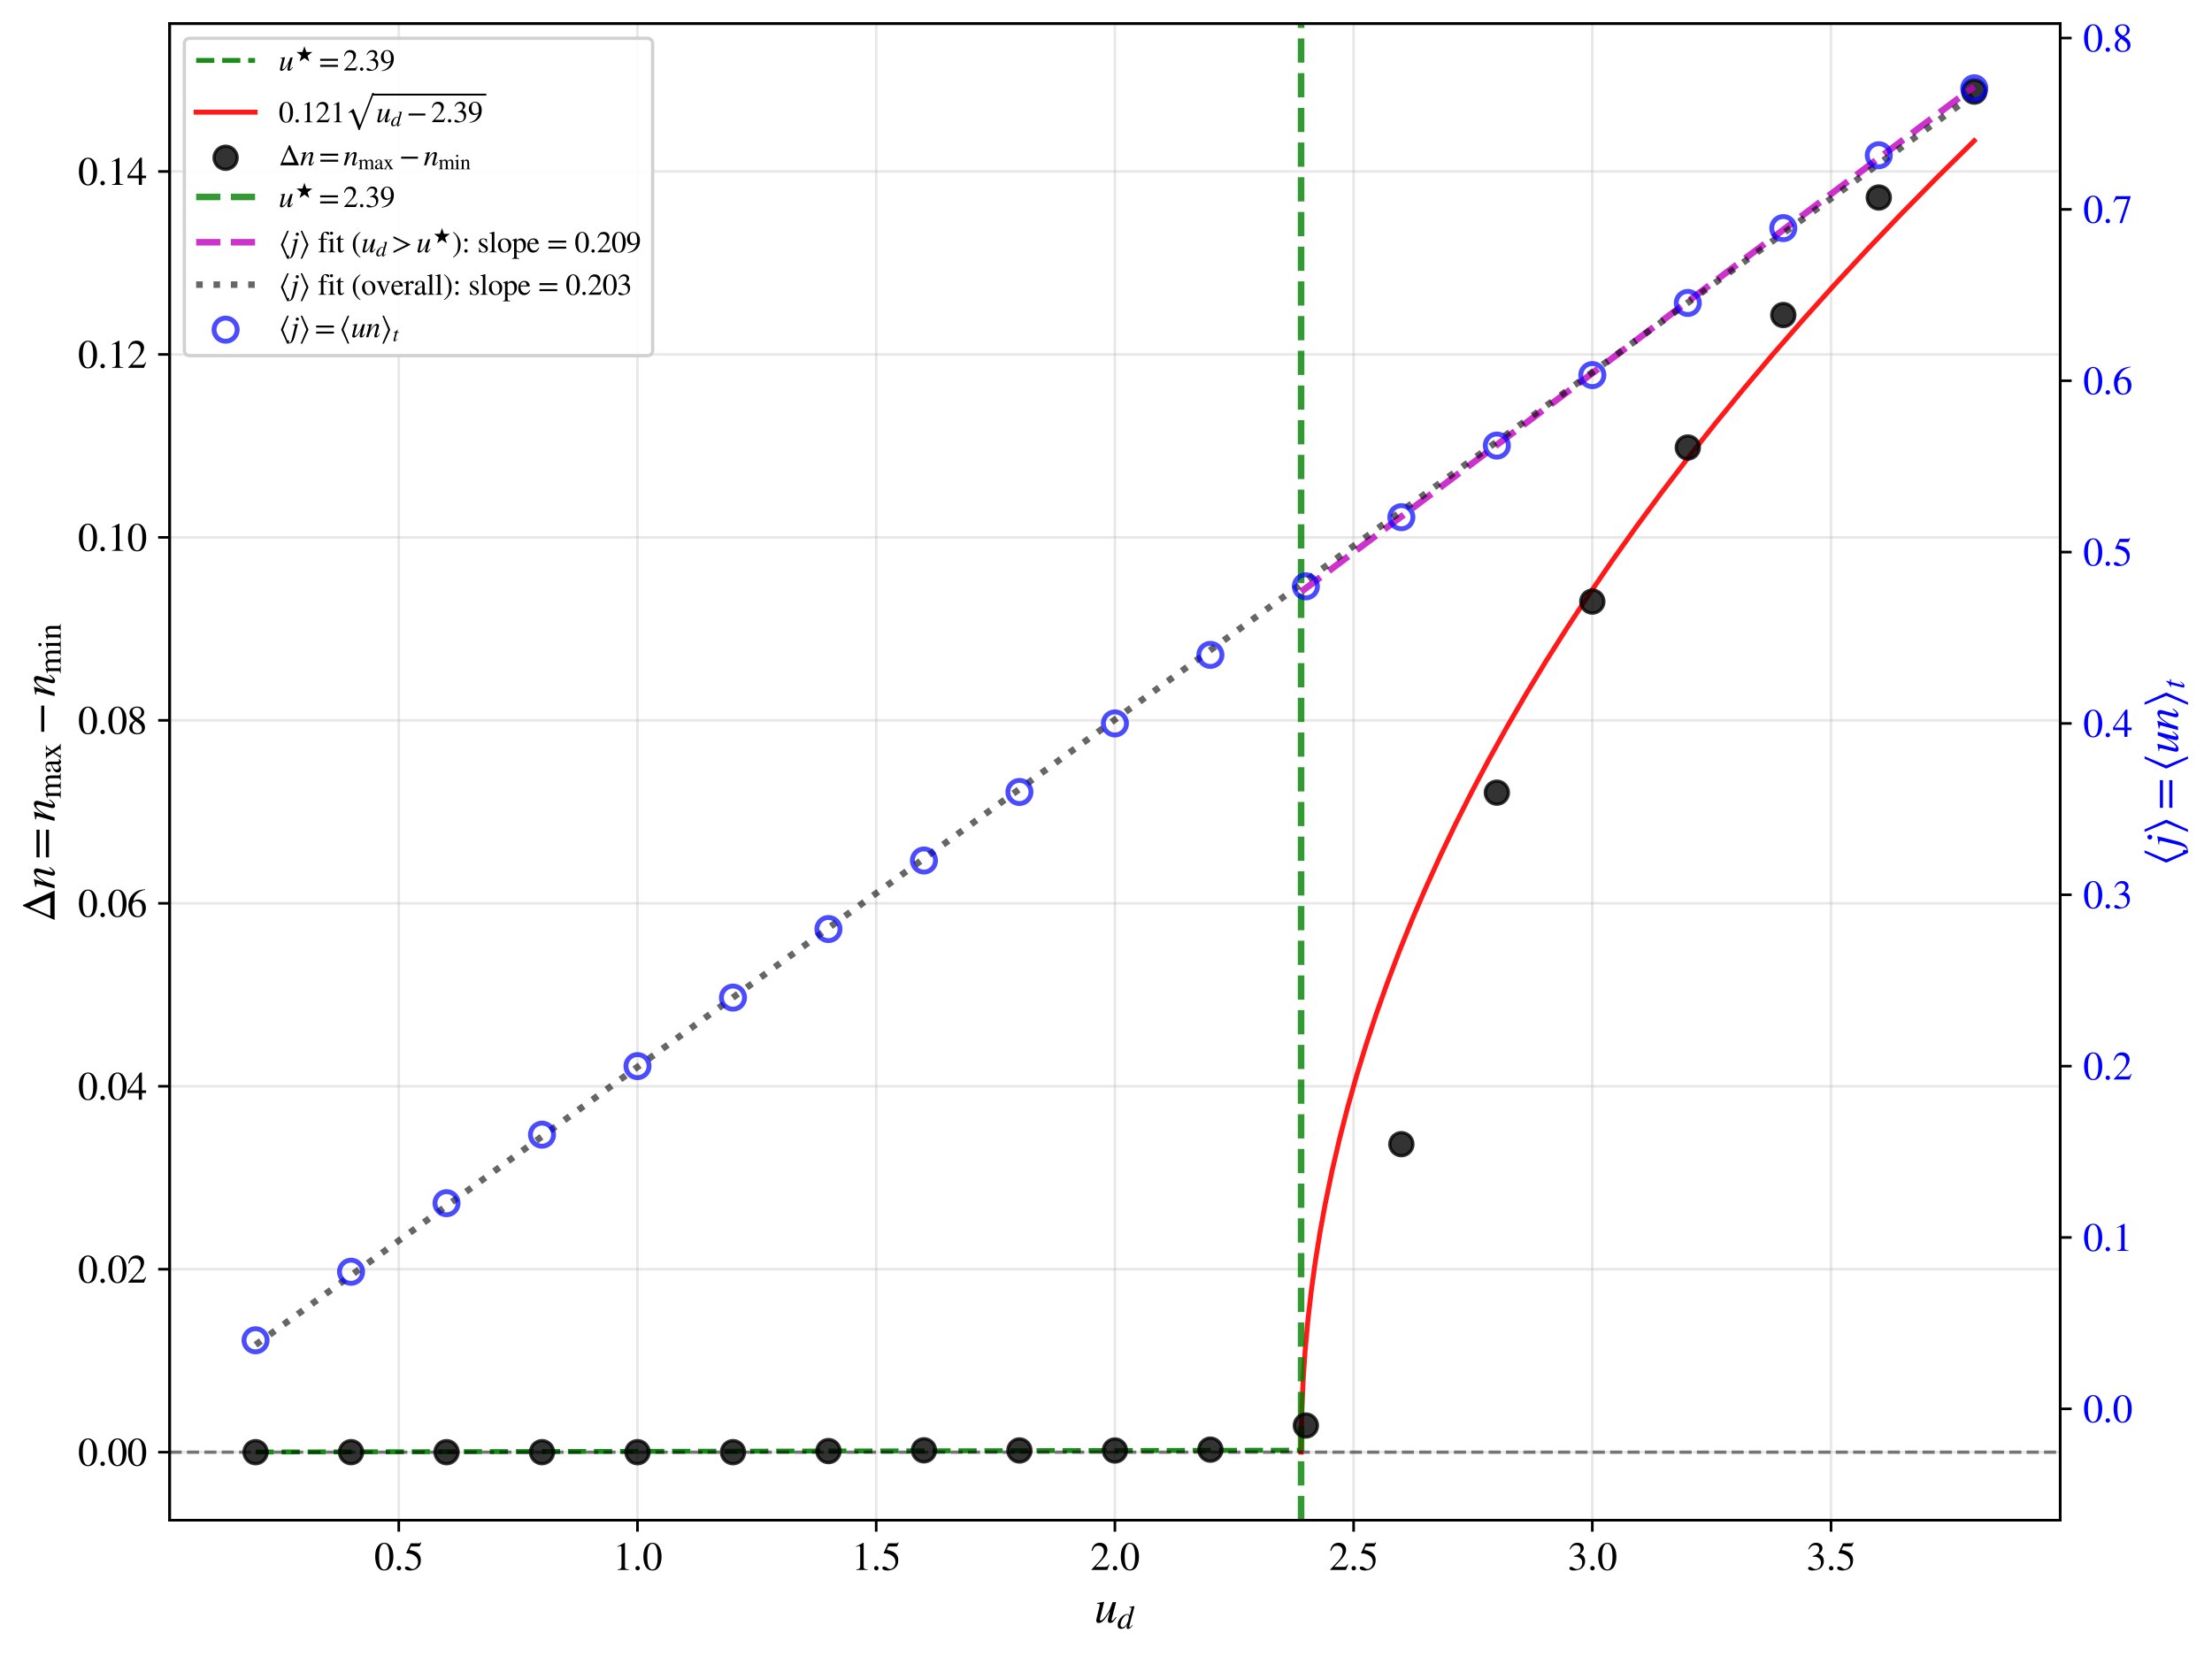 <?xml version="1.0" encoding="utf-8" standalone="no"?>
<!DOCTYPE svg PUBLIC "-//W3C//DTD SVG 1.1//EN"
  "http://www.w3.org/Graphics/SVG/1.1/DTD/svg11.dtd">
<svg xmlns:xlink="http://www.w3.org/1999/xlink" width="675.506pt" height="505.939pt" viewBox="0 0 675.506 505.939" xmlns="http://www.w3.org/2000/svg" version="1.1">
 <defs>
  <style type="text/css">*{stroke-linejoin: round; stroke-linecap: butt}</style>
 </defs>
 <g id="figure_1">
  <g id="patch_1">
   <path d="M 0 505.939 
L 675.506 505.939 
L 675.506 0 
L 0 0 
z
" style="fill: #ffffff"/>
  </g>
  <g id="axes_1">
   <g id="patch_2">
    <path d="M 51.8 464.339 
L 629.146 464.339 
L 629.146 7.2 
L 51.8 7.2 
z
" style="fill: #ffffff"/>
   </g>
   <g id="matplotlib.axis_1">
    <g id="xtick_1">
     <g id="line2d_1">
      <path d="M 121.781 464.339 
L 121.781 7.2 
" clip-path="url(#p1806b6e41e)" style="fill: none; stroke: #b0b0b0; stroke-opacity: 0.3; stroke-width: 0.8; stroke-linecap: square"/>
     </g>
     <g id="line2d_2">
      <defs>
       <path id="mb9493fb702" d="M 0 0 
L 0 3.5 
" style="stroke: #000000; stroke-width: 0.8"/>
      </defs>
      <g>
       <use xlink:href="#mb9493fb702" x="121.781" y="464.339" style="stroke: #000000; stroke-width: 0.8"/>
      </g>
     </g>
     <g id="text_1">
      <!-- 0.5 -->
      <g transform="translate(114.281 479.535) scale(0.12 -0.12)">
       <defs>
        <path id="STIXGeneral-Regular-30" d="M 3046 2112 
Q 3046 1683 2963 1302 
Q 2880 922 2717 602 
Q 2554 282 2266 96 
Q 1978 -90 1600 -90 
Q 1210 -90 915 108 
Q 621 307 461 640 
Q 301 973 227 1350 
Q 154 1728 154 2150 
Q 154 2746 301 3222 
Q 448 3699 790 4012 
Q 1133 4326 1626 4326 
Q 2253 4326 2649 3712 
Q 3046 3098 3046 2112 
z
M 2432 2080 
Q 2432 3091 2217 3625 
Q 2003 4160 1587 4160 
Q 1190 4160 979 3622 
Q 768 3085 768 2106 
Q 768 1120 979 598 
Q 1190 77 1600 77 
Q 2003 77 2217 598 
Q 2432 1120 2432 2080 
z
" transform="scale(0.016)"/>
        <path id="STIXGeneral-Regular-2e" d="M 1158 275 
Q 1158 134 1052 32 
Q 947 -70 800 -70 
Q 653 -70 550 32 
Q 448 134 448 281 
Q 448 429 553 534 
Q 659 640 806 640 
Q 947 640 1052 531 
Q 1158 422 1158 275 
z
" transform="scale(0.016)"/>
        <path id="STIXGeneral-Regular-35" d="M 2803 4358 
L 2573 3814 
Q 2534 3731 2400 3731 
L 1158 3731 
L 902 3187 
Q 1606 3053 1920 2896 
Q 2234 2739 2502 2368 
Q 2726 2061 2726 1555 
Q 2726 1094 2576 780 
Q 2426 467 2099 224 
Q 1664 -90 1011 -90 
Q 646 -90 422 19 
Q 198 128 198 307 
Q 198 550 486 550 
Q 717 550 960 352 
Q 1210 147 1414 147 
Q 1747 147 2012 480 
Q 2278 813 2278 1229 
Q 2278 1843 1850 2189 
Q 1293 2637 486 2637 
Q 410 2637 410 2688 
L 416 2720 
L 1114 4237 
L 2438 4237 
Q 2547 4237 2608 4269 
Q 2669 4301 2746 4403 
L 2803 4358 
z
" transform="scale(0.016)"/>
       </defs>
       <use xlink:href="#STIXGeneral-Regular-30"/>
       <use xlink:href="#STIXGeneral-Regular-2e" x="50"/>
       <use xlink:href="#STIXGeneral-Regular-35" x="75"/>
      </g>
     </g>
    </g>
    <g id="xtick_2">
     <g id="line2d_3">
      <path d="M 194.679 464.339 
L 194.679 7.2 
" clip-path="url(#p1806b6e41e)" style="fill: none; stroke: #b0b0b0; stroke-opacity: 0.3; stroke-width: 0.8; stroke-linecap: square"/>
     </g>
     <g id="line2d_4">
      <g>
       <use xlink:href="#mb9493fb702" x="194.679" y="464.339" style="stroke: #000000; stroke-width: 0.8"/>
      </g>
     </g>
     <g id="text_2">
      <!-- 1.0 -->
      <g transform="translate(187.179 479.535) scale(0.12 -0.12)">
       <defs>
        <path id="STIXGeneral-Regular-31" d="M 2522 0 
L 755 0 
L 755 96 
Q 1107 115 1235 227 
Q 1363 339 1363 608 
L 1363 3482 
Q 1363 3795 1171 3795 
Q 1082 3795 883 3718 
L 710 3654 
L 710 3744 
L 1856 4326 
L 1914 4307 
L 1914 486 
Q 1914 275 2042 185 
Q 2170 96 2522 96 
L 2522 0 
z
" transform="scale(0.016)"/>
       </defs>
       <use xlink:href="#STIXGeneral-Regular-31"/>
       <use xlink:href="#STIXGeneral-Regular-2e" x="50"/>
       <use xlink:href="#STIXGeneral-Regular-30" x="75"/>
      </g>
     </g>
    </g>
    <g id="xtick_3">
     <g id="line2d_5">
      <path d="M 267.576 464.339 
L 267.576 7.2 
" clip-path="url(#p1806b6e41e)" style="fill: none; stroke: #b0b0b0; stroke-opacity: 0.3; stroke-width: 0.8; stroke-linecap: square"/>
     </g>
     <g id="line2d_6">
      <g>
       <use xlink:href="#mb9493fb702" x="267.576" y="464.339" style="stroke: #000000; stroke-width: 0.8"/>
      </g>
     </g>
     <g id="text_3">
      <!-- 1.5 -->
      <g transform="translate(260.076 479.535) scale(0.12 -0.12)">
       <use xlink:href="#STIXGeneral-Regular-31"/>
       <use xlink:href="#STIXGeneral-Regular-2e" x="50"/>
       <use xlink:href="#STIXGeneral-Regular-35" x="75"/>
      </g>
     </g>
    </g>
    <g id="xtick_4">
     <g id="line2d_7">
      <path d="M 340.473 464.339 
L 340.473 7.2 
" clip-path="url(#p1806b6e41e)" style="fill: none; stroke: #b0b0b0; stroke-opacity: 0.3; stroke-width: 0.8; stroke-linecap: square"/>
     </g>
     <g id="line2d_8">
      <g>
       <use xlink:href="#mb9493fb702" x="340.473" y="464.339" style="stroke: #000000; stroke-width: 0.8"/>
      </g>
     </g>
     <g id="text_4">
      <!-- 2.0 -->
      <g transform="translate(332.973 479.535) scale(0.12 -0.12)">
       <defs>
        <path id="STIXGeneral-Regular-32" d="M 3034 877 
L 2688 0 
L 186 0 
L 186 77 
L 1325 1286 
Q 1773 1754 1965 2144 
Q 2157 2534 2157 2950 
Q 2157 3379 1920 3616 
Q 1683 3853 1267 3853 
Q 922 3853 720 3673 
Q 518 3494 326 3021 
L 192 3053 
Q 301 3648 630 3987 
Q 960 4326 1523 4326 
Q 2054 4326 2380 4006 
Q 2707 3686 2707 3200 
Q 2707 2477 1888 1613 
L 832 486 
L 2330 486 
Q 2541 486 2665 569 
Q 2790 653 2944 915 
L 3034 877 
z
" transform="scale(0.016)"/>
       </defs>
       <use xlink:href="#STIXGeneral-Regular-32"/>
       <use xlink:href="#STIXGeneral-Regular-2e" x="50"/>
       <use xlink:href="#STIXGeneral-Regular-30" x="75"/>
      </g>
     </g>
    </g>
    <g id="xtick_5">
     <g id="line2d_9">
      <path d="M 413.37 464.339 
L 413.37 7.2 
" clip-path="url(#p1806b6e41e)" style="fill: none; stroke: #b0b0b0; stroke-opacity: 0.3; stroke-width: 0.8; stroke-linecap: square"/>
     </g>
     <g id="line2d_10">
      <g>
       <use xlink:href="#mb9493fb702" x="413.37" y="464.339" style="stroke: #000000; stroke-width: 0.8"/>
      </g>
     </g>
     <g id="text_5">
      <!-- 2.5 -->
      <g transform="translate(405.87 479.535) scale(0.12 -0.12)">
       <use xlink:href="#STIXGeneral-Regular-32"/>
       <use xlink:href="#STIXGeneral-Regular-2e" x="50"/>
       <use xlink:href="#STIXGeneral-Regular-35" x="75"/>
      </g>
     </g>
    </g>
    <g id="xtick_6">
     <g id="line2d_11">
      <path d="M 486.267 464.339 
L 486.267 7.2 
" clip-path="url(#p1806b6e41e)" style="fill: none; stroke: #b0b0b0; stroke-opacity: 0.3; stroke-width: 0.8; stroke-linecap: square"/>
     </g>
     <g id="line2d_12">
      <g>
       <use xlink:href="#mb9493fb702" x="486.267" y="464.339" style="stroke: #000000; stroke-width: 0.8"/>
      </g>
     </g>
     <g id="text_6">
      <!-- 3.0 -->
      <g transform="translate(478.767 479.535) scale(0.12 -0.12)">
       <defs>
        <path id="STIXGeneral-Regular-33" d="M 390 3264 
L 288 3290 
Q 435 3770 748 4048 
Q 1062 4326 1542 4326 
Q 1990 4326 2265 4083 
Q 2541 3840 2541 3450 
Q 2541 2925 1946 2566 
Q 2298 2413 2477 2227 
Q 2758 1914 2758 1402 
Q 2758 890 2464 506 
Q 2246 211 1840 60 
Q 1434 -90 979 -90 
Q 262 -90 262 275 
Q 262 378 339 442 
Q 416 506 525 506 
Q 685 506 915 339 
Q 1197 141 1466 141 
Q 1818 141 2058 425 
Q 2298 710 2298 1120 
Q 2298 1856 1632 2048 
Q 1434 2112 979 2112 
L 979 2202 
Q 1338 2323 1517 2432 
Q 2035 2726 2035 3290 
Q 2035 3610 1852 3776 
Q 1670 3942 1344 3942 
Q 768 3942 390 3264 
z
" transform="scale(0.016)"/>
       </defs>
       <use xlink:href="#STIXGeneral-Regular-33"/>
       <use xlink:href="#STIXGeneral-Regular-2e" x="50"/>
       <use xlink:href="#STIXGeneral-Regular-30" x="75"/>
      </g>
     </g>
    </g>
    <g id="xtick_7">
     <g id="line2d_13">
      <path d="M 559.165 464.339 
L 559.165 7.2 
" clip-path="url(#p1806b6e41e)" style="fill: none; stroke: #b0b0b0; stroke-opacity: 0.3; stroke-width: 0.8; stroke-linecap: square"/>
     </g>
     <g id="line2d_14">
      <g>
       <use xlink:href="#mb9493fb702" x="559.165" y="464.339" style="stroke: #000000; stroke-width: 0.8"/>
      </g>
     </g>
     <g id="text_7">
      <!-- 3.5 -->
      <g transform="translate(551.665 479.535) scale(0.12 -0.12)">
       <use xlink:href="#STIXGeneral-Regular-33"/>
       <use xlink:href="#STIXGeneral-Regular-2e" x="50"/>
       <use xlink:href="#STIXGeneral-Regular-35" x="75"/>
      </g>
     </g>
    </g>
    <g id="text_8">
     <!-- $u_d$ -->
     <g transform="translate(334.173 495.701) scale(0.14 -0.14)">
      <defs>
       <path id="STIXGeneral-Italic-75" d="M 2950 762 
L 3040 704 
Q 2733 237 2560 89 
Q 2387 -58 2157 -58 
Q 1850 -58 1850 250 
Q 1850 538 2138 1510 
Q 1568 576 1257 253 
Q 947 -70 608 -70 
Q 269 -70 269 269 
Q 269 384 442 1088 
L 666 1978 
Q 755 2349 755 2406 
Q 755 2483 684 2521 
Q 614 2560 365 2560 
L 365 2650 
Q 806 2701 1325 2822 
L 1350 2803 
L 781 531 
Q 762 474 762 429 
Q 762 269 890 269 
Q 1178 269 1798 1210 
Q 2010 1530 2128 1795 
Q 2246 2061 2502 2765 
L 2976 2765 
L 2470 851 
Q 2349 390 2349 352 
Q 2349 243 2419 243 
Q 2496 243 2605 345 
Q 2714 448 2950 762 
z
" transform="scale(0.016)"/>
       <path id="STIXGeneral-Italic-64" d="M 3334 4371 
L 3373 4333 
L 3123 3360 
L 2739 1958 
Q 2323 429 2323 384 
Q 2323 256 2438 256 
Q 2522 256 2614 336 
Q 2707 416 2963 710 
L 3040 646 
Q 2547 -83 2099 -83 
Q 1978 -83 1907 -6 
Q 1837 70 1837 205 
Q 1837 397 1920 774 
Q 1645 307 1379 118 
Q 1114 -70 781 -70 
Q 461 -70 278 125 
Q 96 320 96 678 
Q 96 1440 713 2131 
Q 1331 2822 1965 2822 
Q 2163 2822 2256 2732 
Q 2349 2643 2381 2451 
L 2387 2451 
L 2675 3494 
Q 2765 3808 2765 3949 
Q 2765 4051 2694 4076 
Q 2624 4102 2355 4115 
L 2355 4224 
Q 2848 4269 3334 4371 
z
M 2278 2310 
Q 2278 2477 2185 2576 
Q 2093 2675 1978 2675 
Q 1677 2675 1395 2381 
Q 1075 2042 864 1571 
Q 653 1101 653 704 
Q 653 486 752 361 
Q 851 237 1024 237 
Q 1312 237 1606 550 
Q 1901 864 2089 1350 
Q 2278 1837 2278 2310 
z
" transform="scale(0.016)"/>
      </defs>
      <use xlink:href="#STIXGeneral-Italic-75" transform="translate(0 0.906)"/>
      <use xlink:href="#STIXGeneral-Italic-64" transform="translate(50 -12.322) scale(0.7)"/>
     </g>
    </g>
   </g>
   <g id="matplotlib.axis_2">
    <g id="ytick_1">
     <g id="line2d_15">
      <path d="M 51.8 443.56 
L 629.146 443.56 
" clip-path="url(#p1806b6e41e)" style="fill: none; stroke: #b0b0b0; stroke-opacity: 0.3; stroke-width: 0.8; stroke-linecap: square"/>
     </g>
     <g id="line2d_16">
      <defs>
       <path id="m6c90115a64" d="M 0 0 
L -3.5 0 
" style="stroke: #000000; stroke-width: 0.8"/>
      </defs>
      <g>
       <use xlink:href="#m6c90115a64" x="51.8" y="443.56" style="stroke: #000000; stroke-width: 0.8"/>
      </g>
     </g>
     <g id="text_9">
      <!-- 0.00 -->
      <g transform="translate(23.8 447.658) scale(0.12 -0.12)">
       <use xlink:href="#STIXGeneral-Regular-30"/>
       <use xlink:href="#STIXGeneral-Regular-2e" x="50"/>
       <use xlink:href="#STIXGeneral-Regular-30" x="75"/>
       <use xlink:href="#STIXGeneral-Regular-30" x="125"/>
      </g>
     </g>
    </g>
    <g id="ytick_2">
     <g id="line2d_17">
      <path d="M 51.8 387.677 
L 629.146 387.677 
" clip-path="url(#p1806b6e41e)" style="fill: none; stroke: #b0b0b0; stroke-opacity: 0.3; stroke-width: 0.8; stroke-linecap: square"/>
     </g>
     <g id="line2d_18">
      <g>
       <use xlink:href="#m6c90115a64" x="51.8" y="387.677" style="stroke: #000000; stroke-width: 0.8"/>
      </g>
     </g>
     <g id="text_10">
      <!-- 0.02 -->
      <g transform="translate(23.8 391.774) scale(0.12 -0.12)">
       <use xlink:href="#STIXGeneral-Regular-30"/>
       <use xlink:href="#STIXGeneral-Regular-2e" x="50"/>
       <use xlink:href="#STIXGeneral-Regular-30" x="75"/>
       <use xlink:href="#STIXGeneral-Regular-32" x="125"/>
      </g>
     </g>
    </g>
    <g id="ytick_3">
     <g id="line2d_19">
      <path d="M 51.8 331.793 
L 629.146 331.793 
" clip-path="url(#p1806b6e41e)" style="fill: none; stroke: #b0b0b0; stroke-opacity: 0.3; stroke-width: 0.8; stroke-linecap: square"/>
     </g>
     <g id="line2d_20">
      <g>
       <use xlink:href="#m6c90115a64" x="51.8" y="331.793" style="stroke: #000000; stroke-width: 0.8"/>
      </g>
     </g>
     <g id="text_11">
      <!-- 0.04 -->
      <g transform="translate(23.8 335.891) scale(0.12 -0.12)">
       <defs>
        <path id="STIXGeneral-Regular-34" d="M 3027 1069 
L 2368 1069 
L 2368 0 
L 1869 0 
L 1869 1069 
L 77 1069 
L 77 1478 
L 2086 4326 
L 2368 4326 
L 2368 1478 
L 3027 1478 
L 3027 1069 
z
M 1869 1478 
L 1869 3674 
L 333 1478 
L 1869 1478 
z
" transform="scale(0.016)"/>
       </defs>
       <use xlink:href="#STIXGeneral-Regular-30"/>
       <use xlink:href="#STIXGeneral-Regular-2e" x="50"/>
       <use xlink:href="#STIXGeneral-Regular-30" x="75"/>
       <use xlink:href="#STIXGeneral-Regular-34" x="125"/>
      </g>
     </g>
    </g>
    <g id="ytick_4">
     <g id="line2d_21">
      <path d="M 51.8 275.91 
L 629.146 275.91 
" clip-path="url(#p1806b6e41e)" style="fill: none; stroke: #b0b0b0; stroke-opacity: 0.3; stroke-width: 0.8; stroke-linecap: square"/>
     </g>
     <g id="line2d_22">
      <g>
       <use xlink:href="#m6c90115a64" x="51.8" y="275.91" style="stroke: #000000; stroke-width: 0.8"/>
      </g>
     </g>
     <g id="text_12">
      <!-- 0.06 -->
      <g transform="translate(23.8 280.007) scale(0.12 -0.12)">
       <defs>
        <path id="STIXGeneral-Regular-36" d="M 2854 4378 
L 2867 4275 
Q 2112 4154 1606 3664 
Q 1101 3174 973 2451 
Q 1344 2739 1786 2739 
Q 2349 2739 2672 2380 
Q 2995 2022 2995 1402 
Q 2995 774 2669 378 
Q 2291 -90 1651 -90 
Q 870 -90 518 557 
Q 218 1107 218 1786 
Q 218 2835 915 3552 
Q 1312 3962 1731 4131 
Q 2150 4301 2854 4378 
z
M 2419 1203 
Q 2419 2445 1555 2445 
Q 1235 2445 1024 2275 
Q 813 2106 813 1702 
Q 813 954 1046 522 
Q 1280 90 1722 90 
Q 2061 90 2240 394 
Q 2419 698 2419 1203 
z
" transform="scale(0.016)"/>
       </defs>
       <use xlink:href="#STIXGeneral-Regular-30"/>
       <use xlink:href="#STIXGeneral-Regular-2e" x="50"/>
       <use xlink:href="#STIXGeneral-Regular-30" x="75"/>
       <use xlink:href="#STIXGeneral-Regular-36" x="125"/>
      </g>
     </g>
    </g>
    <g id="ytick_5">
     <g id="line2d_23">
      <path d="M 51.8 220.026 
L 629.146 220.026 
" clip-path="url(#p1806b6e41e)" style="fill: none; stroke: #b0b0b0; stroke-opacity: 0.3; stroke-width: 0.8; stroke-linecap: square"/>
     </g>
     <g id="line2d_24">
      <g>
       <use xlink:href="#m6c90115a64" x="51.8" y="220.026" style="stroke: #000000; stroke-width: 0.8"/>
      </g>
     </g>
     <g id="text_13">
      <!-- 0.08 -->
      <g transform="translate(23.8 224.124) scale(0.12 -0.12)">
       <defs>
        <path id="STIXGeneral-Regular-38" d="M 2848 992 
Q 2848 499 2505 204 
Q 2163 -90 1587 -90 
Q 1050 -90 704 204 
Q 358 499 358 954 
Q 358 1293 524 1533 
Q 691 1773 1190 2125 
Q 710 2522 553 2765 
Q 397 3008 397 3328 
Q 397 3782 745 4054 
Q 1094 4326 1638 4326 
Q 2106 4326 2410 4060 
Q 2714 3795 2714 3411 
Q 2714 3059 2531 2848 
Q 2349 2637 1856 2374 
Q 2432 1990 2640 1689 
Q 2848 1389 2848 992 
z
M 2272 3411 
Q 2272 3744 2086 3945 
Q 1901 4147 1574 4147 
Q 1248 4147 1059 3977 
Q 870 3808 870 3513 
Q 870 3219 1059 2979 
Q 1248 2739 1670 2490 
Q 1997 2682 2134 2896 
Q 2272 3110 2272 3411 
z
M 1734 1741 
L 1357 1997 
Q 1075 1766 960 1545 
Q 845 1325 845 1011 
Q 845 576 1065 333 
Q 1286 90 1658 90 
Q 1971 90 2166 285 
Q 2362 480 2362 794 
Q 2362 1082 2214 1299 
Q 2067 1517 1734 1741 
z
" transform="scale(0.016)"/>
       </defs>
       <use xlink:href="#STIXGeneral-Regular-30"/>
       <use xlink:href="#STIXGeneral-Regular-2e" x="50"/>
       <use xlink:href="#STIXGeneral-Regular-30" x="75"/>
       <use xlink:href="#STIXGeneral-Regular-38" x="125"/>
      </g>
     </g>
    </g>
    <g id="ytick_6">
     <g id="line2d_25">
      <path d="M 51.8 164.143 
L 629.146 164.143 
" clip-path="url(#p1806b6e41e)" style="fill: none; stroke: #b0b0b0; stroke-opacity: 0.3; stroke-width: 0.8; stroke-linecap: square"/>
     </g>
     <g id="line2d_26">
      <g>
       <use xlink:href="#m6c90115a64" x="51.8" y="164.143" style="stroke: #000000; stroke-width: 0.8"/>
      </g>
     </g>
     <g id="text_14">
      <!-- 0.10 -->
      <g transform="translate(23.8 168.24) scale(0.12 -0.12)">
       <use xlink:href="#STIXGeneral-Regular-30"/>
       <use xlink:href="#STIXGeneral-Regular-2e" x="50"/>
       <use xlink:href="#STIXGeneral-Regular-31" x="75"/>
       <use xlink:href="#STIXGeneral-Regular-30" x="125"/>
      </g>
     </g>
    </g>
    <g id="ytick_7">
     <g id="line2d_27">
      <path d="M 51.8 108.259 
L 629.146 108.259 
" clip-path="url(#p1806b6e41e)" style="fill: none; stroke: #b0b0b0; stroke-opacity: 0.3; stroke-width: 0.8; stroke-linecap: square"/>
     </g>
     <g id="line2d_28">
      <g>
       <use xlink:href="#m6c90115a64" x="51.8" y="108.259" style="stroke: #000000; stroke-width: 0.8"/>
      </g>
     </g>
     <g id="text_15">
      <!-- 0.12 -->
      <g transform="translate(23.8 112.357) scale(0.12 -0.12)">
       <use xlink:href="#STIXGeneral-Regular-30"/>
       <use xlink:href="#STIXGeneral-Regular-2e" x="50"/>
       <use xlink:href="#STIXGeneral-Regular-31" x="75"/>
       <use xlink:href="#STIXGeneral-Regular-32" x="125"/>
      </g>
     </g>
    </g>
    <g id="ytick_8">
     <g id="line2d_29">
      <path d="M 51.8 52.376 
L 629.146 52.376 
" clip-path="url(#p1806b6e41e)" style="fill: none; stroke: #b0b0b0; stroke-opacity: 0.3; stroke-width: 0.8; stroke-linecap: square"/>
     </g>
     <g id="line2d_30">
      <g>
       <use xlink:href="#m6c90115a64" x="51.8" y="52.376" style="stroke: #000000; stroke-width: 0.8"/>
      </g>
     </g>
     <g id="text_16">
      <!-- 0.14 -->
      <g transform="translate(23.8 56.474) scale(0.12 -0.12)">
       <use xlink:href="#STIXGeneral-Regular-30"/>
       <use xlink:href="#STIXGeneral-Regular-2e" x="50"/>
       <use xlink:href="#STIXGeneral-Regular-31" x="75"/>
       <use xlink:href="#STIXGeneral-Regular-34" x="125"/>
      </g>
     </g>
    </g>
    <g id="text_17">
     <!-- $\Delta n = n_{\rm max} - n_{\rm min}$ -->
     <g transform="translate(16.762 281.69) rotate(-90) scale(0.14 -0.14)">
      <defs>
       <path id="STIXGeneral-Regular-394" d="M 4320 0 
L 307 0 
L 2221 4314 
L 2349 4314 
L 4320 0 
z
M 3354 589 
L 2118 3405 
L 870 589 
L 3354 589 
z
" transform="scale(0.016)"/>
       <path id="STIXGeneral-Italic-6e" d="M 2944 749 
L 3034 666 
Q 2707 218 2534 80 
Q 2362 -58 2138 -58 
Q 2010 -58 1923 28 
Q 1837 115 1837 288 
Q 1837 390 1939 768 
L 2221 1805 
Q 2310 2150 2310 2310 
Q 2310 2496 2157 2496 
Q 1971 2496 1750 2275 
Q 1530 2054 1210 1587 
Q 998 1274 899 1024 
Q 800 774 570 0 
L 90 0 
L 704 2240 
Q 717 2304 717 2349 
Q 717 2445 630 2480 
Q 544 2515 301 2522 
L 301 2624 
Q 550 2675 857 2729 
Q 1165 2784 1338 2822 
L 1363 2810 
L 934 1414 
Q 1408 2170 1753 2496 
Q 2099 2822 2413 2822 
Q 2611 2822 2720 2716 
Q 2829 2611 2829 2432 
Q 2829 2272 2765 2048 
L 2406 749 
Q 2317 429 2317 358 
Q 2317 243 2419 243 
Q 2541 243 2810 582 
Q 2854 634 2944 749 
z
" transform="scale(0.016)"/>
       <path id="STIXGeneral-Regular-3d" d="M 4077 2048 
L 307 2048 
L 307 2470 
L 4077 2470 
L 4077 2048 
z
M 4077 768 
L 307 768 
L 307 1190 
L 4077 1190 
L 4077 768 
z
" transform="scale(0.016)"/>
       <path id="STIXGeneral-Regular-6d" d="M 4960 0 
L 3565 0 
L 3565 96 
Q 3834 122 3907 208 
Q 3981 294 3981 576 
L 3981 1894 
Q 3981 2278 3869 2444 
Q 3757 2611 3488 2611 
Q 3264 2611 3107 2521 
Q 2950 2432 2803 2221 
L 2803 608 
Q 2803 301 2896 201 
Q 2989 102 3264 96 
L 3264 0 
L 1830 0 
L 1830 96 
Q 2112 115 2189 188 
Q 2266 262 2266 550 
L 2266 1901 
Q 2266 2611 1850 2611 
Q 1670 2611 1468 2531 
Q 1267 2451 1171 2336 
Q 1088 2240 1088 2227 
L 1088 448 
Q 1088 243 1177 176 
Q 1267 109 1523 96 
L 1523 0 
L 102 0 
L 102 96 
Q 371 102 460 195 
Q 550 288 550 563 
L 550 2150 
Q 550 2387 499 2480 
Q 448 2573 326 2573 
Q 230 2573 122 2547 
L 122 2656 
Q 557 2778 1011 2944 
L 1062 2925 
L 1062 2451 
L 1075 2451 
Q 1363 2752 1584 2848 
Q 1805 2944 2054 2944 
Q 2560 2944 2733 2406 
Q 3232 2944 3776 2944 
Q 4518 2944 4518 1792 
L 4518 493 
Q 4518 282 4582 202 
Q 4646 122 4794 109 
L 4960 96 
L 4960 0 
z
" transform="scale(0.016)"/>
       <path id="STIXGeneral-Regular-61" d="M 2829 422 
L 2829 243 
Q 2586 -64 2253 -64 
Q 1888 -64 1843 403 
L 1837 403 
Q 1427 -64 909 -64 
Q 608 -64 422 112 
Q 237 288 237 602 
Q 237 1050 685 1350 
Q 992 1555 1837 1869 
L 1837 2214 
Q 1837 2502 1699 2646 
Q 1562 2790 1338 2790 
Q 1146 2790 1018 2697 
Q 890 2605 890 2477 
Q 890 2419 909 2348 
Q 928 2278 928 2208 
Q 928 2112 841 2029 
Q 755 1946 634 1946 
Q 525 1946 441 2029 
Q 358 2112 358 2240 
Q 358 2547 685 2752 
Q 986 2944 1421 2944 
Q 1939 2944 2176 2656 
Q 2291 2522 2323 2384 
Q 2355 2246 2355 1946 
L 2355 723 
Q 2355 301 2554 301 
Q 2682 301 2829 422 
z
M 1837 813 
L 1837 1715 
Q 1248 1510 1018 1293 
Q 800 1094 800 800 
Q 800 557 921 432 
Q 1043 307 1242 307 
Q 1453 307 1613 410 
Q 1747 506 1792 589 
Q 1837 672 1837 813 
z
" transform="scale(0.016)"/>
       <path id="STIXGeneral-Regular-78" d="M 3066 0 
L 1779 0 
L 1779 96 
Q 1939 109 1987 137 
Q 2035 166 2035 250 
Q 2035 307 1997 365 
L 1414 1261 
L 909 474 
Q 781 275 781 211 
Q 781 96 1037 96 
L 1037 0 
L 109 0 
L 109 96 
Q 269 109 355 169 
Q 442 230 576 422 
L 1306 1478 
L 704 2400 
Q 557 2624 454 2704 
Q 352 2784 211 2784 
L 154 2784 
L 154 2880 
L 1478 2880 
L 1478 2784 
Q 1203 2778 1203 2643 
Q 1203 2509 1498 2074 
Q 1581 1958 1587 1946 
Q 1619 1990 1779 2227 
Q 1811 2285 1856 2349 
Q 1901 2413 1923 2451 
Q 1946 2490 1971 2528 
Q 1997 2566 2006 2595 
Q 2016 2624 2016 2643 
Q 2016 2765 1760 2784 
L 1760 2880 
L 2771 2880 
L 2771 2784 
Q 2445 2771 2253 2502 
L 1722 1734 
L 2541 480 
Q 2790 96 3066 96 
L 3066 0 
z
" transform="scale(0.016)"/>
       <path id="STIXGeneral-Regular-2212" d="M 3974 1408 
L 410 1408 
L 410 1830 
L 3974 1830 
L 3974 1408 
z
" transform="scale(0.016)"/>
       <path id="STIXGeneral-Regular-69" d="M 1152 4045 
Q 1152 3904 1056 3811 
Q 960 3718 819 3718 
Q 685 3718 592 3811 
Q 499 3904 499 4045 
Q 499 4179 595 4275 
Q 691 4371 826 4371 
Q 966 4371 1059 4275 
Q 1152 4179 1152 4045 
z
M 1619 0 
L 102 0 
L 102 96 
Q 435 115 521 211 
Q 608 307 608 666 
L 608 2118 
Q 608 2342 563 2432 
Q 518 2522 397 2522 
Q 243 2522 128 2490 
L 128 2592 
L 1120 2944 
L 1146 2918 
L 1146 672 
Q 1146 314 1226 218 
Q 1306 122 1619 96 
L 1619 0 
z
" transform="scale(0.016)"/>
       <path id="STIXGeneral-Regular-6e" d="M 3104 0 
L 1773 0 
L 1779 96 
Q 2016 115 2096 233 
Q 2176 352 2176 672 
L 2176 1946 
Q 2176 2592 1709 2592 
Q 1549 2592 1408 2515 
Q 1267 2438 1050 2227 
L 1050 461 
Q 1050 269 1136 192 
Q 1222 115 1466 96 
L 1466 0 
L 115 0 
L 115 96 
Q 358 115 435 214 
Q 512 314 512 602 
L 512 2157 
Q 512 2394 467 2483 
Q 422 2573 288 2573 
Q 160 2573 102 2547 
L 102 2656 
Q 550 2784 979 2944 
L 1030 2925 
L 1030 2426 
L 1037 2426 
Q 1491 2944 1958 2944 
Q 2323 2944 2518 2688 
Q 2714 2432 2714 1958 
L 2714 544 
Q 2714 288 2790 205 
Q 2867 122 3104 96 
L 3104 0 
z
" transform="scale(0.016)"/>
      </defs>
      <use xlink:href="#STIXGeneral-Regular-394" transform="translate(0 0.594)"/>
      <use xlink:href="#STIXGeneral-Italic-6e" transform="translate(72.2 0.594)"/>
      <use xlink:href="#STIXGeneral-Regular-3d" transform="translate(136.64 0.594)"/>
      <use xlink:href="#STIXGeneral-Italic-6e" transform="translate(219.58 0.594)"/>
      <use xlink:href="#STIXGeneral-Regular-6d" transform="translate(269.58 -12.634) scale(0.7)"/>
      <use xlink:href="#STIXGeneral-Regular-61" transform="translate(324.04 -12.634) scale(0.7)"/>
      <use xlink:href="#STIXGeneral-Regular-78" transform="translate(355.12 -12.634) scale(0.7)"/>
      <use xlink:href="#STIXGeneral-Regular-2212" transform="translate(408.969 0.594)"/>
      <use xlink:href="#STIXGeneral-Italic-6e" transform="translate(491.909 0.594)"/>
      <use xlink:href="#STIXGeneral-Regular-6d" transform="translate(541.909 -12.634) scale(0.7)"/>
      <use xlink:href="#STIXGeneral-Regular-69" transform="translate(596.369 -12.634) scale(0.7)"/>
      <use xlink:href="#STIXGeneral-Regular-6e" transform="translate(615.829 -12.634) scale(0.7)"/>
     </g>
    </g>
   </g>
   <g id="line2d_31">
    <path d="M 78.043 443.51 
L 397.333 442.963 
L 397.333 442.963 
" clip-path="url(#p1806b6e41e)" style="fill: none; stroke-dasharray: 5.55,2.4; stroke-dashoffset: 0; stroke: #008000; stroke-opacity: 0.9; stroke-width: 1.5"/>
   </g>
   <g id="line2d_32">
    <path d="M 397.333 443.56 
L 397.539 430.887 
L 397.95 421.609 
L 398.567 412.516 
L 399.391 403.483 
L 400.419 394.476 
L 401.654 385.483 
L 403.095 376.498 
L 404.741 367.519 
L 406.799 357.604 
L 409.062 347.877 
L 411.531 338.286 
L 414.206 328.796 
L 417.087 319.385 
L 420.174 310.036 
L 423.672 300.176 
L 427.376 290.425 
L 431.286 280.766 
L 435.401 271.182 
L 439.928 261.22 
L 444.661 251.357 
L 449.6 241.577 
L 454.744 231.871 
L 460.3 221.864 
L 466.062 211.943 
L 472.235 201.765 
L 478.614 191.679 
L 485.405 181.368 
L 492.401 171.153 
L 499.809 160.739 
L 507.423 150.421 
L 515.448 139.924 
L 523.679 129.523 
L 532.322 118.96 
L 541.376 108.25 
L 550.636 97.64 
L 560.307 86.896 
L 570.39 76.028 
L 580.885 65.048 
L 591.791 53.965 
L 602.903 42.989 
L 602.903 42.989 
" clip-path="url(#p1806b6e41e)" style="fill: none; stroke: #ff0000; stroke-opacity: 0.9; stroke-width: 1.5; stroke-linecap: square"/>
   </g>
   <g id="line2d_33">
    <path d="M 397.333 464.339 
L 397.333 7.2 
" clip-path="url(#p1806b6e41e)" style="fill: none; stroke-dasharray: 7.4,3.2; stroke-dashoffset: 0; stroke: #008000; stroke-opacity: 0.8; stroke-width: 2"/>
   </g>
   <g id="line2d_34">
    <path d="M 51.8 443.56 
L 629.146 443.56 
" clip-path="url(#p1806b6e41e)" style="fill: none; stroke-dasharray: 3.7,1.6; stroke-dashoffset: 0; stroke: #000000; stroke-opacity: 0.5"/>
   </g>
   <g id="patch_3">
    <path d="M 51.8 464.339 
L 51.8 7.2 
" style="fill: none; stroke: #000000; stroke-width: 0.8; stroke-linejoin: miter; stroke-linecap: square"/>
   </g>
   <g id="patch_4">
    <path d="M 629.146 464.339 
L 629.146 7.2 
" style="fill: none; stroke: #000000; stroke-width: 0.8; stroke-linejoin: miter; stroke-linecap: square"/>
   </g>
   <g id="patch_5">
    <path d="M 51.8 464.339 
L 629.146 464.339 
" style="fill: none; stroke: #000000; stroke-width: 0.8; stroke-linejoin: miter; stroke-linecap: square"/>
   </g>
   <g id="patch_6">
    <path d="M 51.8 7.2 
L 629.146 7.2 
" style="fill: none; stroke: #000000; stroke-width: 0.8; stroke-linejoin: miter; stroke-linecap: square"/>
   </g>
   <g id="legend_1">
    <g id="patch_7">
     <path d="M 58.1 108.64 
L 197.51 108.64 
Q 199.31 108.64 199.31 106.84 
L 199.31 13.5 
Q 199.31 11.7 197.51 11.7 
L 58.1 11.7 
Q 56.3 11.7 56.3 13.5 
L 56.3 106.84 
Q 56.3 108.64 58.1 108.64 
z
" style="fill: #ffffff; opacity: 0.9; stroke: #cccccc; stroke-linejoin: miter"/>
    </g>
    <g id="line2d_35">
     <path d="M 59.9 18.45 
L 68.9 18.45 
L 77.9 18.45 
" style="fill: none; stroke-dasharray: 5.55,2.4; stroke-dashoffset: 0; stroke: #008000; stroke-opacity: 0.9; stroke-width: 1.5"/>
    </g>
    <g id="text_18">
     <!-- $u^{\bigstar} = 2.39$ -->
     <g transform="translate(85.1 21.6) scale(0.09 -0.09)">
      <defs>
       <path id="STIXGeneral-Regular-2605" d="M 5184 2445 
L 3725 1318 
L 4250 -422 
L 2784 614 
L 1318 -422 
L 1843 1318 
L 384 2445 
L 2189 2445 
L 2784 4192 
L 3379 2445 
L 5184 2445 
z
" transform="scale(0.016)"/>
       <path id="STIXGeneral-Regular-39" d="M 378 -141 
L 358 -13 
Q 1094 115 1603 608 
Q 2112 1101 2304 1882 
Q 1933 1517 1344 1517 
Q 826 1517 509 1875 
Q 192 2234 192 2816 
Q 192 3462 573 3894 
Q 954 4326 1523 4326 
Q 2131 4326 2528 3840 
Q 2938 3328 2938 2522 
Q 2938 1958 2742 1462 
Q 2547 966 2170 621 
Q 1773 262 1395 105 
Q 1018 -51 378 -141 
z
M 2317 2272 
L 2317 2522 
Q 2317 4147 1472 4147 
Q 1171 4147 1005 3930 
Q 909 3802 845 3546 
Q 781 3290 781 3034 
Q 781 2464 995 2128 
Q 1210 1792 1568 1792 
Q 1824 1792 2070 1917 
Q 2317 2042 2317 2272 
z
" transform="scale(0.016)"/>
      </defs>
      <use xlink:href="#STIXGeneral-Italic-75" transform="translate(0 0.875)"/>
      <use xlink:href="#STIXGeneral-Regular-2605" transform="translate(56.173 36.15) scale(0.7)"/>
      <use xlink:href="#STIXGeneral-Regular-3d" transform="translate(135.922 0.875)"/>
      <use xlink:href="#STIXGeneral-Regular-32" transform="translate(218.862 0.875)"/>
      <use xlink:href="#STIXGeneral-Regular-2e" transform="translate(268.862 0.875)"/>
      <use xlink:href="#STIXGeneral-Regular-33" transform="translate(293.862 0.875)"/>
      <use xlink:href="#STIXGeneral-Regular-39" transform="translate(343.862 0.875)"/>
     </g>
    </g>
    <g id="line2d_36">
     <path d="M 59.9 34.263 
L 68.9 34.263 
L 77.9 34.263 
" style="fill: none; stroke: #ff0000; stroke-opacity: 0.9; stroke-width: 1.5; stroke-linecap: square"/>
    </g>
    <g id="text_19">
     <!-- $0.121 \sqrt{u_d - 2.39}$ -->
     <g transform="translate(85.1 37.413) scale(0.09 -0.09)">
      <defs>
       <path id="STIXGeneral-Regular-221a" d="M 6163 6227 
L 3104 -1658 
L 2899 -1658 
L 1606 1734 
Q 1466 2112 1210 2112 
Q 1011 2112 794 1914 
L 717 2042 
L 1715 2835 
L 1837 2835 
L 3142 -595 
L 3168 -595 
L 5818 6227 
L 6163 6227 
z
" transform="scale(0.016)"/>
      </defs>
      <use xlink:href="#STIXGeneral-Regular-30" transform="translate(0 0.703)"/>
      <use xlink:href="#STIXGeneral-Regular-2e" transform="translate(50 0.703)"/>
      <use xlink:href="#STIXGeneral-Regular-31" transform="translate(75 0.703)"/>
      <use xlink:href="#STIXGeneral-Regular-32" transform="translate(125 0.703)"/>
      <use xlink:href="#STIXGeneral-Regular-31" transform="translate(175 0.703)"/>
      <use xlink:href="#STIXGeneral-Regular-221a" transform="translate(225 0.703)"/>
      <use xlink:href="#STIXGeneral-Italic-75" transform="translate(330.3 1.156)"/>
      <use xlink:href="#STIXGeneral-Italic-64" transform="translate(380.3 -12.072) scale(0.7)"/>
      <use xlink:href="#STIXGeneral-Regular-2212" transform="translate(434.149 1.156)"/>
      <use xlink:href="#STIXGeneral-Regular-32" transform="translate(517.089 1.156)"/>
      <use xlink:href="#STIXGeneral-Regular-2e" transform="translate(567.089 1.156)"/>
      <use xlink:href="#STIXGeneral-Regular-33" transform="translate(592.089 1.156)"/>
      <use xlink:href="#STIXGeneral-Regular-39" transform="translate(642.089 1.156)"/>
      <path d="M 317.8 91.5 
L 317.8 97.75 
L 704.589 97.75 
L 704.589 91.5 
L 317.8 91.5 
z
"/>
     </g>
    </g>
    <g id="PathCollection_1">
     <defs>
      <path id="m805aacb88f" d="M 0 3.536 
C 0.938 3.536 1.837 3.163 2.5 2.5 
C 3.163 1.837 3.536 0.938 3.536 0 
C 3.536 -0.938 3.163 -1.837 2.5 -2.5 
C 1.837 -3.163 0.938 -3.536 0 -3.536 
C -0.938 -3.536 -1.837 -3.163 -2.5 -2.5 
C -3.163 -1.837 -3.536 -0.938 -3.536 0 
C -3.536 0.938 -3.163 1.837 -2.5 2.5 
C -1.837 3.163 -0.938 3.536 0 3.536 
z
" style="stroke: #000000; stroke-opacity: 0.8"/>
     </defs>
     <g>
      <use xlink:href="#m805aacb88f" x="68.9" y="48.191" style="fill-opacity: 0.8; stroke: #000000; stroke-opacity: 0.8"/>
     </g>
    </g>
    <g id="text_20">
     <!-- $\Delta n=n_{\rm max} - n_{\rm min}$ -->
     <g transform="translate(85.1 50.553) scale(0.09 -0.09)">
      <use xlink:href="#STIXGeneral-Regular-394" transform="translate(0 0.594)"/>
      <use xlink:href="#STIXGeneral-Italic-6e" transform="translate(72.2 0.594)"/>
      <use xlink:href="#STIXGeneral-Regular-3d" transform="translate(136.64 0.594)"/>
      <use xlink:href="#STIXGeneral-Italic-6e" transform="translate(219.58 0.594)"/>
      <use xlink:href="#STIXGeneral-Regular-6d" transform="translate(269.58 -12.634) scale(0.7)"/>
      <use xlink:href="#STIXGeneral-Regular-61" transform="translate(324.04 -12.634) scale(0.7)"/>
      <use xlink:href="#STIXGeneral-Regular-78" transform="translate(355.12 -12.634) scale(0.7)"/>
      <use xlink:href="#STIXGeneral-Regular-2212" transform="translate(408.969 0.594)"/>
      <use xlink:href="#STIXGeneral-Italic-6e" transform="translate(491.909 0.594)"/>
      <use xlink:href="#STIXGeneral-Regular-6d" transform="translate(541.909 -12.634) scale(0.7)"/>
      <use xlink:href="#STIXGeneral-Regular-69" transform="translate(596.369 -12.634) scale(0.7)"/>
      <use xlink:href="#STIXGeneral-Regular-6e" transform="translate(615.829 -12.634) scale(0.7)"/>
     </g>
    </g>
    <g id="line2d_37">
     <path d="M 59.9 60.157 
L 68.9 60.157 
L 77.9 60.157 
" style="fill: none; stroke-dasharray: 7.4,3.2; stroke-dashoffset: 0; stroke: #008000; stroke-opacity: 0.8; stroke-width: 2"/>
    </g>
    <g id="text_21">
     <!-- $u^{\bigstar} = 2.39$ -->
     <g transform="translate(85.1 63.307) scale(0.09 -0.09)">
      <use xlink:href="#STIXGeneral-Italic-75" transform="translate(0 0.875)"/>
      <use xlink:href="#STIXGeneral-Regular-2605" transform="translate(56.173 36.15) scale(0.7)"/>
      <use xlink:href="#STIXGeneral-Regular-3d" transform="translate(135.922 0.875)"/>
      <use xlink:href="#STIXGeneral-Regular-32" transform="translate(218.862 0.875)"/>
      <use xlink:href="#STIXGeneral-Regular-2e" transform="translate(268.862 0.875)"/>
      <use xlink:href="#STIXGeneral-Regular-33" transform="translate(293.862 0.875)"/>
      <use xlink:href="#STIXGeneral-Regular-39" transform="translate(343.862 0.875)"/>
     </g>
    </g>
    <g id="line2d_38">
     <path d="M 59.9 73.99 
L 68.9 73.99 
L 77.9 73.99 
" style="fill: none; stroke-dasharray: 7.4,3.2; stroke-dashoffset: 0; stroke: #bf00bf; stroke-opacity: 0.8; stroke-width: 2"/>
    </g>
    <g id="text_22">
     <!-- $\langle j \rangle$ fit ($u_d &gt; u^{\bigstar}$): slope = 0.209 -->
     <g transform="translate(85.1 77.14) scale(0.09 -0.09)">
      <defs>
       <path id="STIXGeneral-Regular-27e8" d="M 2144 4563 
L 915 1606 
L 2138 -1363 
L 1805 -1363 
L 493 1542 
L 493 1670 
L 1811 4563 
L 2144 4563 
z
" transform="scale(0.016)"/>
       <path id="STIXGeneral-Italic-6a" d="M 1786 3827 
Q 1786 3699 1690 3603 
Q 1594 3507 1466 3507 
Q 1318 3507 1219 3600 
Q 1120 3693 1120 3840 
Q 1120 3981 1222 4077 
Q 1325 4173 1459 4173 
Q 1587 4173 1686 4067 
Q 1786 3962 1786 3827 
z
M 1574 2803 
L 909 179 
Q 710 -595 419 -960 
Q 128 -1325 -288 -1325 
Q -512 -1325 -653 -1216 
Q -794 -1107 -794 -934 
Q -794 -819 -717 -736 
Q -640 -653 -531 -653 
Q -282 -653 -282 -890 
Q -282 -966 -320 -1014 
Q -358 -1062 -358 -1107 
Q -358 -1184 -243 -1184 
Q -51 -1184 80 -934 
Q 211 -685 378 -19 
L 838 1850 
Q 941 2266 941 2362 
Q 941 2470 873 2515 
Q 806 2560 634 2560 
L 467 2560 
L 467 2662 
Q 755 2682 1549 2822 
L 1574 2803 
z
" transform="scale(0.016)"/>
       <path id="STIXGeneral-Regular-27e9" d="M 2067 1536 
L 749 -1363 
L 416 -1363 
L 1645 1600 
L 422 4563 
L 755 4563 
L 2067 1664 
L 2067 1536 
z
" transform="scale(0.016)"/>
       <path id="STIXGeneral-Regular-20" transform="scale(0.016)"/>
       <path id="STIXGeneral-Regular-66" d="M 134 2880 
L 659 2880 
Q 666 3264 710 3478 
Q 755 3693 883 3910 
Q 1152 4371 1786 4371 
Q 2074 4371 2262 4259 
Q 2451 4147 2451 3974 
Q 2451 3866 2374 3789 
Q 2298 3712 2182 3712 
Q 2029 3712 1894 3942 
Q 1741 4192 1555 4192 
Q 1197 4192 1197 3622 
L 1197 2880 
L 1978 2880 
L 1978 2675 
L 1197 2675 
L 1197 666 
Q 1197 307 1299 208 
Q 1402 109 1792 96 
L 1792 0 
L 128 0 
L 128 96 
Q 474 115 566 214 
Q 659 314 659 666 
L 659 2675 
L 134 2675 
L 134 2880 
z
" transform="scale(0.016)"/>
       <path id="STIXGeneral-Regular-74" d="M 1702 493 
L 1786 422 
Q 1478 -64 1011 -64 
Q 448 -64 448 749 
L 448 2675 
L 109 2675 
Q 83 2694 83 2720 
Q 83 2771 192 2842 
Q 435 2982 813 3526 
Q 826 3546 874 3606 
Q 922 3667 941 3706 
Q 986 3706 986 3622 
L 986 2880 
L 1632 2880 
L 1632 2675 
L 986 2675 
L 986 845 
Q 986 538 1062 403 
Q 1139 269 1318 269 
Q 1510 269 1702 493 
z
" transform="scale(0.016)"/>
       <path id="STIXGeneral-Regular-28" d="M 1946 -1030 
L 1869 -1133 
Q 1126 -710 716 32 
Q 307 774 307 1613 
Q 307 3386 1888 4326 
L 1946 4224 
Q 1293 3667 1075 3126 
Q 858 2586 858 1632 
Q 858 685 1082 96 
Q 1306 -493 1946 -1030 
z
" transform="scale(0.016)"/>
       <path id="STIXGeneral-Regular-3e" d="M 3974 1594 
L 358 -154 
L 358 250 
L 3123 1626 
L 358 3002 
L 358 3418 
L 3974 1658 
L 3974 1594 
z
" transform="scale(0.016)"/>
       <path id="STIXGeneral-Regular-29" d="M 186 4224 
L 262 4326 
Q 992 3891 1408 3148 
Q 1824 2406 1824 1581 
Q 1824 -166 243 -1133 
L 186 -1030 
Q 845 -486 1059 54 
Q 1274 595 1274 1562 
Q 1274 2534 1059 3120 
Q 845 3706 186 4224 
z
" transform="scale(0.016)"/>
       <path id="STIXGeneral-Regular-3a" d="M 1123 2832 
Q 1229 2726 1229 2579 
Q 1229 2432 1126 2329 
Q 1024 2227 877 2227 
Q 730 2227 624 2332 
Q 518 2438 518 2579 
Q 518 2733 620 2835 
Q 723 2938 877 2938 
Q 1018 2938 1123 2832 
z
M 1229 282 
Q 1229 141 1126 35 
Q 1024 -70 877 -70 
Q 730 -70 624 35 
Q 518 141 518 282 
Q 518 435 620 537 
Q 723 640 877 640 
Q 1018 640 1123 534 
Q 1229 429 1229 282 
z
" transform="scale(0.016)"/>
       <path id="STIXGeneral-Regular-73" d="M 998 1926 
L 1664 1523 
Q 1984 1331 2105 1164 
Q 2227 998 2227 736 
Q 2227 416 1961 176 
Q 1696 -64 1331 -64 
Q 1030 -64 864 -6 
Q 691 51 570 51 
Q 461 51 416 -26 
L 333 -26 
L 333 979 
L 435 979 
Q 538 512 730 294 
Q 922 77 1248 77 
Q 1485 77 1632 211 
Q 1779 346 1779 550 
Q 1779 845 1440 1030 
L 1094 1222 
Q 326 1651 326 2150 
Q 326 2522 566 2730 
Q 806 2938 1210 2938 
Q 1491 2938 1638 2867 
Q 1754 2816 1818 2816 
Q 1862 2816 1920 2880 
L 1990 2880 
L 2022 2010 
L 1926 2010 
Q 1818 2445 1654 2621 
Q 1491 2797 1203 2797 
Q 986 2797 854 2688 
Q 723 2579 723 2362 
Q 723 2253 796 2128 
Q 870 2003 998 1926 
z
" transform="scale(0.016)"/>
       <path id="STIXGeneral-Regular-6c" d="M 1645 0 
L 134 0 
L 134 96 
Q 435 122 531 221 
Q 627 320 627 589 
L 627 3590 
Q 627 3821 569 3910 
Q 512 4000 358 4000 
Q 224 4000 122 3987 
L 122 4090 
Q 730 4237 1133 4371 
L 1165 4346 
L 1165 557 
Q 1165 288 1254 201 
Q 1344 115 1645 96 
L 1645 0 
z
" transform="scale(0.016)"/>
       <path id="STIXGeneral-Regular-6f" d="M 3008 1478 
Q 3008 806 2608 371 
Q 2208 -64 1568 -64 
Q 979 -64 582 368 
Q 186 800 186 1459 
Q 186 2125 582 2534 
Q 979 2944 1626 2944 
Q 2221 2944 2614 2537 
Q 3008 2131 3008 1478 
z
M 2432 1306 
Q 2432 2035 2112 2445 
Q 1856 2765 1504 2765 
Q 1171 2765 966 2493 
Q 762 2221 762 1747 
Q 762 928 1101 435 
Q 1318 115 1677 115 
Q 2029 115 2230 432 
Q 2432 749 2432 1306 
z
" transform="scale(0.016)"/>
       <path id="STIXGeneral-Regular-70" d="M 1018 2931 
L 1018 2438 
Q 1421 2944 1939 2944 
Q 2406 2944 2707 2560 
Q 3008 2176 3008 1581 
Q 3008 883 2621 409 
Q 2234 -64 1664 -64 
Q 1466 -64 1328 -6 
Q 1190 51 1018 211 
L 1018 -794 
Q 1018 -1094 1120 -1180 
Q 1222 -1267 1581 -1274 
L 1581 -1389 
L 32 -1389 
L 32 -1280 
Q 314 -1254 397 -1171 
Q 480 -1088 480 -838 
L 480 2157 
Q 480 2381 429 2451 
Q 378 2522 218 2522 
Q 115 2522 58 2515 
L 58 2618 
Q 506 2752 979 2944 
L 1018 2931 
z
M 1018 2138 
L 1018 563 
Q 1018 422 1238 281 
Q 1459 141 1683 141 
Q 2029 141 2243 467 
Q 2458 794 2458 1325 
Q 2458 1888 2243 2224 
Q 2029 2560 1670 2560 
Q 1446 2560 1232 2419 
Q 1018 2278 1018 2138 
z
" transform="scale(0.016)"/>
       <path id="STIXGeneral-Regular-65" d="M 2611 1050 
L 2714 1005 
Q 2330 -64 1376 -64 
Q 813 -64 486 329 
Q 160 723 160 1389 
Q 160 2074 525 2509 
Q 890 2944 1485 2944 
Q 2061 2944 2374 2502 
Q 2560 2246 2592 1773 
L 621 1773 
Q 646 1370 700 1158 
Q 755 947 915 730 
Q 1184 378 1626 378 
Q 1939 378 2153 531 
Q 2368 685 2611 1050 
z
M 634 1978 
L 1939 1978 
Q 1882 2381 1750 2547 
Q 1619 2714 1312 2714 
Q 1043 2714 864 2525 
Q 685 2336 634 1978 
z
" transform="scale(0.016)"/>
      </defs>
      <use xlink:href="#STIXGeneral-Regular-27e8" transform="translate(0 0.875)"/>
      <use xlink:href="#STIXGeneral-Italic-6a" transform="translate(40 0.875)"/>
      <use xlink:href="#STIXGeneral-Regular-27e9" transform="translate(67.8 0.875)"/>
      <use xlink:href="#STIXGeneral-Regular-20" transform="translate(107.8 0.875)"/>
      <use xlink:href="#STIXGeneral-Regular-66" transform="translate(132.8 0.875)"/>
      <use xlink:href="#STIXGeneral-Regular-69" transform="translate(166.1 0.875)"/>
      <use xlink:href="#STIXGeneral-Regular-74" transform="translate(193.9 0.875)"/>
      <use xlink:href="#STIXGeneral-Regular-20" transform="translate(221.7 0.875)"/>
      <use xlink:href="#STIXGeneral-Regular-28" transform="translate(246.7 0.875)"/>
      <use xlink:href="#STIXGeneral-Italic-75" transform="translate(280 0.875)"/>
      <use xlink:href="#STIXGeneral-Italic-64" transform="translate(330 -12.353) scale(0.7)"/>
      <use xlink:href="#STIXGeneral-Regular-3e" transform="translate(383.849 0.875)"/>
      <use xlink:href="#STIXGeneral-Italic-75" transform="translate(466.789 0.875)"/>
      <use xlink:href="#STIXGeneral-Regular-2605" transform="translate(522.962 36.15) scale(0.7)"/>
      <use xlink:href="#STIXGeneral-Regular-29" transform="translate(588.272 0.875)"/>
      <use xlink:href="#STIXGeneral-Regular-3a" transform="translate(621.572 0.875)"/>
      <use xlink:href="#STIXGeneral-Regular-20" transform="translate(649.372 0.875)"/>
      <use xlink:href="#STIXGeneral-Regular-73" transform="translate(674.372 0.875)"/>
      <use xlink:href="#STIXGeneral-Regular-6c" transform="translate(713.272 0.875)"/>
      <use xlink:href="#STIXGeneral-Regular-6f" transform="translate(741.072 0.875)"/>
      <use xlink:href="#STIXGeneral-Regular-70" transform="translate(791.072 0.875)"/>
      <use xlink:href="#STIXGeneral-Regular-65" transform="translate(841.072 0.875)"/>
      <use xlink:href="#STIXGeneral-Regular-20" transform="translate(885.472 0.875)"/>
      <use xlink:href="#STIXGeneral-Regular-3d" transform="translate(910.472 0.875)"/>
      <use xlink:href="#STIXGeneral-Regular-20" transform="translate(978.972 0.875)"/>
      <use xlink:href="#STIXGeneral-Regular-30" transform="translate(1003.972 0.875)"/>
      <use xlink:href="#STIXGeneral-Regular-2e" transform="translate(1053.972 0.875)"/>
      <use xlink:href="#STIXGeneral-Regular-32" transform="translate(1078.972 0.875)"/>
      <use xlink:href="#STIXGeneral-Regular-30" transform="translate(1128.971 0.875)"/>
      <use xlink:href="#STIXGeneral-Regular-39" transform="translate(1178.971 0.875)"/>
     </g>
    </g>
    <g id="line2d_39">
     <path d="M 59.9 86.95 
L 68.9 86.95 
L 77.9 86.95 
" style="fill: none; stroke-dasharray: 2,3.3; stroke-dashoffset: 0; stroke: #000000; stroke-opacity: 0.6; stroke-width: 2"/>
    </g>
    <g id="text_23">
     <!-- $\langle j \rangle$ fit (overall): slope = 0.203 -->
     <g transform="translate(85.1 90.1) scale(0.09 -0.09)">
      <defs>
       <path id="STIXGeneral-Regular-76" d="M 3053 2880 
L 3053 2784 
Q 2906 2771 2835 2688 
Q 2765 2605 2637 2285 
L 1818 230 
Q 1690 -90 1638 -90 
Q 1587 -90 1523 77 
Q 1510 96 1497 141 
Q 1485 186 1472 211 
L 704 2048 
Q 499 2534 403 2652 
Q 307 2771 122 2784 
L 122 2880 
L 1376 2880 
L 1376 2784 
Q 1210 2771 1146 2732 
Q 1082 2694 1082 2611 
Q 1082 2509 1139 2368 
L 1792 730 
L 2426 2387 
Q 2464 2483 2464 2579 
Q 2464 2758 2163 2784 
L 2163 2880 
L 3053 2880 
z
" transform="scale(0.016)"/>
       <path id="STIXGeneral-Regular-72" d="M 1024 2931 
L 1024 2342 
Q 1267 2688 1430 2816 
Q 1594 2944 1792 2944 
Q 1958 2944 2051 2854 
Q 2144 2765 2144 2605 
Q 2144 2470 2077 2393 
Q 2010 2317 1894 2317 
Q 1773 2317 1638 2445 
Q 1536 2541 1472 2541 
Q 1338 2541 1181 2355 
Q 1024 2170 1024 2016 
L 1024 576 
Q 1024 301 1133 205 
Q 1242 109 1568 96 
L 1568 0 
L 32 0 
L 32 96 
Q 339 154 412 224 
Q 486 294 486 538 
L 486 2138 
Q 486 2349 438 2435 
Q 390 2522 269 2522 
Q 166 2522 45 2496 
L 45 2598 
Q 448 2726 992 2944 
L 1024 2931 
z
" transform="scale(0.016)"/>
      </defs>
      <use xlink:href="#STIXGeneral-Regular-27e8" transform="translate(0 0.703)"/>
      <use xlink:href="#STIXGeneral-Italic-6a" transform="translate(40 0.703)"/>
      <use xlink:href="#STIXGeneral-Regular-27e9" transform="translate(67.8 0.703)"/>
      <use xlink:href="#STIXGeneral-Regular-20" transform="translate(107.8 0.703)"/>
      <use xlink:href="#STIXGeneral-Regular-66" transform="translate(132.8 0.703)"/>
      <use xlink:href="#STIXGeneral-Regular-69" transform="translate(166.1 0.703)"/>
      <use xlink:href="#STIXGeneral-Regular-74" transform="translate(193.9 0.703)"/>
      <use xlink:href="#STIXGeneral-Regular-20" transform="translate(221.7 0.703)"/>
      <use xlink:href="#STIXGeneral-Regular-28" transform="translate(246.7 0.703)"/>
      <use xlink:href="#STIXGeneral-Regular-6f" transform="translate(280 0.703)"/>
      <use xlink:href="#STIXGeneral-Regular-76" transform="translate(330 0.703)"/>
      <use xlink:href="#STIXGeneral-Regular-65" transform="translate(380 0.703)"/>
      <use xlink:href="#STIXGeneral-Regular-72" transform="translate(424.4 0.703)"/>
      <use xlink:href="#STIXGeneral-Regular-61" transform="translate(457.7 0.703)"/>
      <use xlink:href="#STIXGeneral-Regular-6c" transform="translate(502.1 0.703)"/>
      <use xlink:href="#STIXGeneral-Regular-6c" transform="translate(529.9 0.703)"/>
      <use xlink:href="#STIXGeneral-Regular-29" transform="translate(557.7 0.703)"/>
      <use xlink:href="#STIXGeneral-Regular-3a" transform="translate(591 0.703)"/>
      <use xlink:href="#STIXGeneral-Regular-20" transform="translate(618.8 0.703)"/>
      <use xlink:href="#STIXGeneral-Regular-73" transform="translate(643.8 0.703)"/>
      <use xlink:href="#STIXGeneral-Regular-6c" transform="translate(682.7 0.703)"/>
      <use xlink:href="#STIXGeneral-Regular-6f" transform="translate(710.5 0.703)"/>
      <use xlink:href="#STIXGeneral-Regular-70" transform="translate(760.5 0.703)"/>
      <use xlink:href="#STIXGeneral-Regular-65" transform="translate(810.5 0.703)"/>
      <use xlink:href="#STIXGeneral-Regular-20" transform="translate(854.9 0.703)"/>
      <use xlink:href="#STIXGeneral-Regular-3d" transform="translate(879.9 0.703)"/>
      <use xlink:href="#STIXGeneral-Regular-20" transform="translate(948.4 0.703)"/>
      <use xlink:href="#STIXGeneral-Regular-30" transform="translate(973.4 0.703)"/>
      <use xlink:href="#STIXGeneral-Regular-2e" transform="translate(1023.4 0.703)"/>
      <use xlink:href="#STIXGeneral-Regular-32" transform="translate(1048.4 0.703)"/>
      <use xlink:href="#STIXGeneral-Regular-30" transform="translate(1098.4 0.703)"/>
      <use xlink:href="#STIXGeneral-Regular-33" transform="translate(1148.4 0.703)"/>
     </g>
    </g>
    <g id="PathCollection_2">
     <path d="M 68.9 104.233 
C 69.838 104.233 70.737 103.86 71.4 103.197 
C 72.063 102.534 72.436 101.635 72.436 100.697 
C 72.436 99.76 72.063 98.86 71.4 98.197 
C 70.737 97.534 69.838 97.162 68.9 97.162 
C 67.962 97.162 67.063 97.534 66.4 98.197 
C 65.737 98.86 65.364 99.76 65.364 100.697 
C 65.364 101.635 65.737 102.534 66.4 103.197 
C 67.063 103.86 67.962 104.233 68.9 104.233 
L 68.9 104.233 
z
" style="fill: none; stroke: #0000ff; stroke-opacity: 0.7; stroke-width: 1.5"/>
    </g>
    <g id="text_24">
     <!-- $\langle j \rangle = \langle u n \rangle_t$ -->
     <g transform="translate(85.1 103.06) scale(0.09 -0.09)">
      <defs>
       <path id="STIXGeneral-Italic-74" d="M 1894 2739 
L 1862 2534 
L 1325 2534 
L 768 435 
Q 755 384 755 346 
Q 755 243 851 243 
Q 928 243 1030 342 
Q 1133 442 1370 749 
L 1453 704 
Q 1158 256 969 93 
Q 781 -70 538 -70 
Q 243 -70 243 166 
Q 243 230 346 640 
L 845 2534 
L 365 2534 
L 358 2573 
Q 358 2688 570 2733 
Q 730 2771 992 2979 
Q 1254 3187 1421 3437 
Q 1459 3494 1510 3494 
Q 1568 3494 1568 3443 
Q 1568 3411 1562 3398 
L 1382 2739 
L 1894 2739 
z
" transform="scale(0.016)"/>
      </defs>
      <use xlink:href="#STIXGeneral-Regular-27e8" transform="translate(0 0.703)"/>
      <use xlink:href="#STIXGeneral-Italic-6a" transform="translate(40 0.703)"/>
      <use xlink:href="#STIXGeneral-Regular-27e9" transform="translate(67.8 0.703)"/>
      <use xlink:href="#STIXGeneral-Regular-3d" transform="translate(122.24 0.703)"/>
      <use xlink:href="#STIXGeneral-Regular-27e8" transform="translate(205.18 0.703)"/>
      <use xlink:href="#STIXGeneral-Italic-75" transform="translate(245.18 0.703)"/>
      <use xlink:href="#STIXGeneral-Italic-6e" transform="translate(295.18 0.703)"/>
      <use xlink:href="#STIXGeneral-Regular-27e9" transform="translate(345.18 0.703)"/>
      <use xlink:href="#STIXGeneral-Italic-74" transform="translate(386.723 -12.525) scale(0.7)"/>
     </g>
    </g>
   </g>
   <g id="PathCollection_3">
    <g clip-path="url(#p1806b6e41e)">
     <use xlink:href="#m805aacb88f" x="78.043" y="443.56" style="fill-opacity: 0.8; stroke: #000000; stroke-opacity: 0.8"/>
     <use xlink:href="#m805aacb88f" x="107.202" y="443.56" style="fill-opacity: 0.8; stroke: #000000; stroke-opacity: 0.8"/>
     <use xlink:href="#m805aacb88f" x="136.361" y="443.56" style="fill-opacity: 0.8; stroke: #000000; stroke-opacity: 0.8"/>
     <use xlink:href="#m805aacb88f" x="165.52" y="443.56" style="fill-opacity: 0.8; stroke: #000000; stroke-opacity: 0.8"/>
     <use xlink:href="#m805aacb88f" x="194.679" y="443.56" style="fill-opacity: 0.8; stroke: #000000; stroke-opacity: 0.8"/>
     <use xlink:href="#m805aacb88f" x="223.837" y="443.56" style="fill-opacity: 0.8; stroke: #000000; stroke-opacity: 0.8"/>
     <use xlink:href="#m805aacb88f" x="252.996" y="443.224" style="fill-opacity: 0.8; stroke: #000000; stroke-opacity: 0.8"/>
     <use xlink:href="#m805aacb88f" x="282.155" y="442.992" style="fill-opacity: 0.8; stroke: #000000; stroke-opacity: 0.8"/>
     <use xlink:href="#m805aacb88f" x="311.314" y="443.036" style="fill-opacity: 0.8; stroke: #000000; stroke-opacity: 0.8"/>
     <use xlink:href="#m805aacb88f" x="340.473" y="443.048" style="fill-opacity: 0.8; stroke: #000000; stroke-opacity: 0.8"/>
     <use xlink:href="#m805aacb88f" x="369.632" y="442.784" style="fill-opacity: 0.8; stroke: #000000; stroke-opacity: 0.8"/>
     <use xlink:href="#m805aacb88f" x="398.791" y="435.426" style="fill-opacity: 0.8; stroke: #000000; stroke-opacity: 0.8"/>
     <use xlink:href="#m805aacb88f" x="427.95" y="349.482" style="fill-opacity: 0.8; stroke: #000000; stroke-opacity: 0.8"/>
     <use xlink:href="#m805aacb88f" x="457.109" y="242.115" style="fill-opacity: 0.8; stroke: #000000; stroke-opacity: 0.8"/>
     <use xlink:href="#m805aacb88f" x="486.267" y="183.75" style="fill-opacity: 0.8; stroke: #000000; stroke-opacity: 0.8"/>
     <use xlink:href="#m805aacb88f" x="515.426" y="136.691" style="fill-opacity: 0.8; stroke: #000000; stroke-opacity: 0.8"/>
     <use xlink:href="#m805aacb88f" x="544.585" y="96.23" style="fill-opacity: 0.8; stroke: #000000; stroke-opacity: 0.8"/>
     <use xlink:href="#m805aacb88f" x="573.744" y="60.331" style="fill-opacity: 0.8; stroke: #000000; stroke-opacity: 0.8"/>
     <use xlink:href="#m805aacb88f" x="602.903" y="27.979" style="fill-opacity: 0.8; stroke: #000000; stroke-opacity: 0.8"/>
    </g>
   </g>
  </g>
  <g id="axes_2">
   <g id="matplotlib.axis_3">
    <g id="ytick_9">
     <g id="line2d_40">
      <defs>
       <path id="m0d22547e13" d="M 0 0 
L 3.5 0 
" style="stroke: #000000; stroke-width: 0.8"/>
      </defs>
      <g>
       <use xlink:href="#m0d22547e13" x="629.146" y="430.32" style="stroke: #000000; stroke-width: 0.8"/>
      </g>
     </g>
     <g id="text_25">
      <!-- 0.0 -->
      <g style="fill: #0000ff" transform="translate(636.146 434.417) scale(0.12 -0.12)">
       <use xlink:href="#STIXGeneral-Regular-30"/>
       <use xlink:href="#STIXGeneral-Regular-2e" x="50"/>
       <use xlink:href="#STIXGeneral-Regular-30" x="75"/>
      </g>
     </g>
    </g>
    <g id="ytick_10">
     <g id="line2d_41">
      <g>
       <use xlink:href="#m0d22547e13" x="629.146" y="377.982" style="stroke: #000000; stroke-width: 0.8"/>
      </g>
     </g>
     <g id="text_26">
      <!-- 0.1 -->
      <g style="fill: #0000ff" transform="translate(636.146 382.08) scale(0.12 -0.12)">
       <use xlink:href="#STIXGeneral-Regular-30"/>
       <use xlink:href="#STIXGeneral-Regular-2e" x="50"/>
       <use xlink:href="#STIXGeneral-Regular-31" x="75"/>
      </g>
     </g>
    </g>
    <g id="ytick_11">
     <g id="line2d_42">
      <g>
       <use xlink:href="#m0d22547e13" x="629.146" y="325.644" style="stroke: #000000; stroke-width: 0.8"/>
      </g>
     </g>
     <g id="text_27">
      <!-- 0.2 -->
      <g style="fill: #0000ff" transform="translate(636.146 329.742) scale(0.12 -0.12)">
       <use xlink:href="#STIXGeneral-Regular-30"/>
       <use xlink:href="#STIXGeneral-Regular-2e" x="50"/>
       <use xlink:href="#STIXGeneral-Regular-32" x="75"/>
      </g>
     </g>
    </g>
    <g id="ytick_12">
     <g id="line2d_43">
      <g>
       <use xlink:href="#m0d22547e13" x="629.146" y="273.306" style="stroke: #000000; stroke-width: 0.8"/>
      </g>
     </g>
     <g id="text_28">
      <!-- 0.3 -->
      <g style="fill: #0000ff" transform="translate(636.146 277.404) scale(0.12 -0.12)">
       <use xlink:href="#STIXGeneral-Regular-30"/>
       <use xlink:href="#STIXGeneral-Regular-2e" x="50"/>
       <use xlink:href="#STIXGeneral-Regular-33" x="75"/>
      </g>
     </g>
    </g>
    <g id="ytick_13">
     <g id="line2d_44">
      <g>
       <use xlink:href="#m0d22547e13" x="629.146" y="220.969" style="stroke: #000000; stroke-width: 0.8"/>
      </g>
     </g>
     <g id="text_29">
      <!-- 0.4 -->
      <g style="fill: #0000ff" transform="translate(636.146 225.066) scale(0.12 -0.12)">
       <use xlink:href="#STIXGeneral-Regular-30"/>
       <use xlink:href="#STIXGeneral-Regular-2e" x="50"/>
       <use xlink:href="#STIXGeneral-Regular-34" x="75"/>
      </g>
     </g>
    </g>
    <g id="ytick_14">
     <g id="line2d_45">
      <g>
       <use xlink:href="#m0d22547e13" x="629.146" y="168.631" style="stroke: #000000; stroke-width: 0.8"/>
      </g>
     </g>
     <g id="text_30">
      <!-- 0.5 -->
      <g style="fill: #0000ff" transform="translate(636.146 172.729) scale(0.12 -0.12)">
       <use xlink:href="#STIXGeneral-Regular-30"/>
       <use xlink:href="#STIXGeneral-Regular-2e" x="50"/>
       <use xlink:href="#STIXGeneral-Regular-35" x="75"/>
      </g>
     </g>
    </g>
    <g id="ytick_15">
     <g id="line2d_46">
      <g>
       <use xlink:href="#m0d22547e13" x="629.146" y="116.293" style="stroke: #000000; stroke-width: 0.8"/>
      </g>
     </g>
     <g id="text_31">
      <!-- 0.6 -->
      <g style="fill: #0000ff" transform="translate(636.146 120.391) scale(0.12 -0.12)">
       <use xlink:href="#STIXGeneral-Regular-30"/>
       <use xlink:href="#STIXGeneral-Regular-2e" x="50"/>
       <use xlink:href="#STIXGeneral-Regular-36" x="75"/>
      </g>
     </g>
    </g>
    <g id="ytick_16">
     <g id="line2d_47">
      <g>
       <use xlink:href="#m0d22547e13" x="629.146" y="63.955" style="stroke: #000000; stroke-width: 0.8"/>
      </g>
     </g>
     <g id="text_32">
      <!-- 0.7 -->
      <g style="fill: #0000ff" transform="translate(636.146 68.053) scale(0.12 -0.12)">
       <defs>
        <path id="STIXGeneral-Regular-37" d="M 2874 4134 
L 1517 -51 
L 1101 -51 
L 2368 3763 
L 992 3763 
Q 717 3763 582 3667 
Q 448 3571 243 3238 
L 128 3296 
L 512 4237 
L 2874 4237 
L 2874 4134 
z
" transform="scale(0.016)"/>
       </defs>
       <use xlink:href="#STIXGeneral-Regular-30"/>
       <use xlink:href="#STIXGeneral-Regular-2e" x="50"/>
       <use xlink:href="#STIXGeneral-Regular-37" x="75"/>
      </g>
     </g>
    </g>
    <g id="ytick_17">
     <g id="line2d_48">
      <g>
       <use xlink:href="#m0d22547e13" x="629.146" y="11.617" style="stroke: #000000; stroke-width: 0.8"/>
      </g>
     </g>
     <g id="text_33">
      <!-- 0.8 -->
      <g style="fill: #0000ff" transform="translate(636.146 15.715) scale(0.12 -0.12)">
       <use xlink:href="#STIXGeneral-Regular-30"/>
       <use xlink:href="#STIXGeneral-Regular-2e" x="50"/>
       <use xlink:href="#STIXGeneral-Regular-38" x="75"/>
      </g>
     </g>
    </g>
    <g id="text_34">
     <!-- $\langle j \rangle = \langle u n \rangle_t$ -->
     <g style="fill: #0000ff" transform="translate(665.226 264.54) rotate(-90) scale(0.14 -0.14)">
      <use xlink:href="#STIXGeneral-Regular-27e8" transform="translate(0 0.703)"/>
      <use xlink:href="#STIXGeneral-Italic-6a" transform="translate(40 0.703)"/>
      <use xlink:href="#STIXGeneral-Regular-27e9" transform="translate(67.8 0.703)"/>
      <use xlink:href="#STIXGeneral-Regular-3d" transform="translate(122.24 0.703)"/>
      <use xlink:href="#STIXGeneral-Regular-27e8" transform="translate(205.18 0.703)"/>
      <use xlink:href="#STIXGeneral-Italic-75" transform="translate(245.18 0.703)"/>
      <use xlink:href="#STIXGeneral-Italic-6e" transform="translate(295.18 0.703)"/>
      <use xlink:href="#STIXGeneral-Regular-27e9" transform="translate(345.18 0.703)"/>
      <use xlink:href="#STIXGeneral-Italic-74" transform="translate(386.723 -12.525) scale(0.7)"/>
     </g>
    </g>
   </g>
   <g id="line2d_49">
    <path d="M 397.333 180.76 
L 399.409 179.201 
L 401.486 177.642 
L 403.562 176.083 
L 405.639 174.524 
L 407.715 172.965 
L 409.792 171.406 
L 411.868 169.847 
L 413.945 168.288 
L 416.021 166.729 
L 418.097 165.17 
L 420.174 163.611 
L 422.25 162.052 
L 424.327 160.493 
L 426.403 158.934 
L 428.48 157.375 
L 430.556 155.816 
L 432.633 154.257 
L 434.709 152.698 
L 436.786 151.139 
L 438.862 149.58 
L 440.939 148.021 
L 443.015 146.462 
L 445.092 144.903 
L 447.168 143.344 
L 449.244 141.785 
L 451.321 140.226 
L 453.397 138.667 
L 455.474 137.108 
L 457.55 135.549 
L 459.627 133.99 
L 461.703 132.431 
L 463.78 130.872 
L 465.856 129.313 
L 467.933 127.754 
L 470.009 126.195 
L 472.086 124.636 
L 474.162 123.077 
L 476.239 121.518 
L 478.315 119.959 
L 480.391 118.4 
L 482.468 116.841 
L 484.544 115.282 
L 486.621 113.723 
L 488.697 112.164 
L 490.774 110.605 
L 492.85 109.046 
L 494.927 107.487 
L 497.003 105.928 
L 499.08 104.369 
L 501.156 102.81 
L 503.233 101.251 
L 505.309 99.692 
L 507.386 98.133 
L 509.462 96.574 
L 511.538 95.015 
L 513.615 93.456 
L 515.691 91.897 
L 517.768 90.338 
L 519.844 88.779 
L 521.921 87.22 
L 523.997 85.661 
L 526.074 84.102 
L 528.15 82.543 
L 530.227 80.984 
L 532.303 79.425 
L 534.38 77.866 
L 536.456 76.307 
L 538.533 74.748 
L 540.609 73.189 
L 542.685 71.629 
L 544.762 70.07 
L 546.838 68.511 
L 548.915 66.952 
L 550.991 65.393 
L 553.068 63.834 
L 555.144 62.275 
L 557.221 60.716 
L 559.297 59.157 
L 561.374 57.598 
L 563.45 56.039 
L 565.527 54.48 
L 567.603 52.921 
L 569.68 51.362 
L 571.756 49.803 
L 573.832 48.244 
L 575.909 46.685 
L 577.985 45.126 
L 580.062 43.567 
L 582.138 42.008 
L 584.215 40.449 
L 586.291 38.89 
L 588.368 37.331 
L 590.444 35.772 
L 592.521 34.213 
L 594.597 32.654 
L 596.674 31.095 
L 598.75 29.536 
L 600.827 27.977 
L 602.903 26.418 
" clip-path="url(#p1806b6e41e)" style="fill: none; stroke-dasharray: 7.4,3.2; stroke-dashoffset: 0; stroke: #bf00bf; stroke-opacity: 0.8; stroke-width: 2"/>
   </g>
   <g id="line2d_50">
    <path d="M 78.043 410.781 
L 83.345 406.923 
L 88.646 403.065 
L 93.948 399.206 
L 99.249 395.348 
L 104.551 391.49 
L 109.853 387.632 
L 115.154 383.773 
L 120.456 379.915 
L 125.758 376.057 
L 131.059 372.199 
L 136.361 368.34 
L 141.662 364.482 
L 146.964 360.624 
L 152.266 356.765 
L 157.567 352.907 
L 162.869 349.049 
L 168.17 345.191 
L 173.472 341.332 
L 178.774 337.474 
L 184.075 333.616 
L 189.377 329.757 
L 194.679 325.899 
L 199.98 322.041 
L 205.282 318.183 
L 210.583 314.324 
L 215.885 310.466 
L 221.187 306.608 
L 226.488 302.75 
L 231.79 298.891 
L 237.091 295.033 
L 242.393 291.175 
L 247.695 287.316 
L 252.996 283.458 
L 258.298 279.6 
L 263.6 275.742 
L 268.901 271.883 
L 274.203 268.025 
L 279.504 264.167 
L 284.806 260.308 
L 290.108 256.45 
L 295.409 252.592 
L 300.711 248.734 
L 306.012 244.875 
L 311.314 241.017 
L 316.616 237.159 
L 321.917 233.301 
L 327.219 229.442 
L 332.521 225.584 
L 337.822 221.726 
L 343.124 217.867 
L 348.425 214.009 
L 353.727 210.151 
L 359.029 206.293 
L 364.33 202.434 
L 369.632 198.576 
L 374.934 194.718 
L 380.235 190.859 
L 385.537 187.001 
L 390.838 183.143 
L 396.14 179.285 
L 401.442 175.426 
L 406.743 171.568 
L 412.045 167.71 
L 417.346 163.852 
L 422.648 159.993 
L 427.95 156.135 
L 433.251 152.277 
L 438.553 148.418 
L 443.855 144.56 
L 449.156 140.702 
L 454.458 136.844 
L 459.759 132.985 
L 465.061 129.127 
L 470.363 125.269 
L 475.664 121.411 
L 480.966 117.552 
L 486.267 113.694 
L 491.569 109.836 
L 496.871 105.977 
L 502.172 102.119 
L 507.474 98.261 
L 512.776 94.403 
L 518.077 90.544 
L 523.379 86.686 
L 528.68 82.828 
L 533.982 78.969 
L 539.284 75.111 
L 544.585 71.253 
L 549.887 67.395 
L 555.188 63.536 
L 560.49 59.678 
L 565.792 55.82 
L 571.093 51.962 
L 576.395 48.103 
L 581.697 44.245 
L 586.998 40.387 
L 592.3 36.528 
L 597.601 32.67 
L 602.903 28.812 
" clip-path="url(#p1806b6e41e)" style="fill: none; stroke-dasharray: 2,3.3; stroke-dashoffset: 0; stroke: #000000; stroke-opacity: 0.6; stroke-width: 2"/>
   </g>
   <g id="patch_8">
    <path d="M 51.8 464.339 
L 51.8 7.2 
" style="fill: none; stroke: #000000; stroke-width: 0.8; stroke-linejoin: miter; stroke-linecap: square"/>
   </g>
   <g id="patch_9">
    <path d="M 629.146 464.339 
L 629.146 7.2 
" style="fill: none; stroke: #000000; stroke-width: 0.8; stroke-linejoin: miter; stroke-linecap: square"/>
   </g>
   <g id="patch_10">
    <path d="M 51.8 464.339 
L 629.146 464.339 
" style="fill: none; stroke: #000000; stroke-width: 0.8; stroke-linejoin: miter; stroke-linecap: square"/>
   </g>
   <g id="patch_11">
    <path d="M 51.8 7.2 
L 629.146 7.2 
" style="fill: none; stroke: #000000; stroke-width: 0.8; stroke-linejoin: miter; stroke-linecap: square"/>
   </g>
   <g id="PathCollection_4">
    <defs>
     <path id="C0_0_2c9e4a78ac" d="M 0 3.536 
C 0.938 3.536 1.837 3.163 2.5 2.5 
C 3.163 1.837 3.536 0.938 3.536 -0 
C 3.536 -0.938 3.163 -1.837 2.5 -2.5 
C 1.837 -3.163 0.938 -3.536 0 -3.536 
C -0.938 -3.536 -1.837 -3.163 -2.5 -2.5 
C -3.163 -1.837 -3.536 -0.938 -3.536 0 
C -3.536 0.938 -3.163 1.837 -2.5 2.5 
C -1.837 3.163 -0.938 3.536 0 3.536 
z
"/>
    </defs>
    <g clip-path="url(#p1806b6e41e)">
     <use xlink:href="#C0_0_2c9e4a78ac" x="78.043" y="409.384" style="fill: none; stroke: #0000ff; stroke-opacity: 0.7; stroke-width: 1.5"/>
    </g>
    <g clip-path="url(#p1806b6e41e)">
     <use xlink:href="#C0_0_2c9e4a78ac" x="107.202" y="388.449" style="fill: none; stroke: #0000ff; stroke-opacity: 0.7; stroke-width: 1.5"/>
    </g>
    <g clip-path="url(#p1806b6e41e)">
     <use xlink:href="#C0_0_2c9e4a78ac" x="136.361" y="367.514" style="fill: none; stroke: #0000ff; stroke-opacity: 0.7; stroke-width: 1.5"/>
    </g>
    <g clip-path="url(#p1806b6e41e)">
     <use xlink:href="#C0_0_2c9e4a78ac" x="165.52" y="346.579" style="fill: none; stroke: #0000ff; stroke-opacity: 0.7; stroke-width: 1.5"/>
    </g>
    <g clip-path="url(#p1806b6e41e)">
     <use xlink:href="#C0_0_2c9e4a78ac" x="194.679" y="325.644" style="fill: none; stroke: #0000ff; stroke-opacity: 0.7; stroke-width: 1.5"/>
    </g>
    <g clip-path="url(#p1806b6e41e)">
     <use xlink:href="#C0_0_2c9e4a78ac" x="223.837" y="304.709" style="fill: none; stroke: #0000ff; stroke-opacity: 0.7; stroke-width: 1.5"/>
    </g>
    <g clip-path="url(#p1806b6e41e)">
     <use xlink:href="#C0_0_2c9e4a78ac" x="252.996" y="283.774" style="fill: none; stroke: #0000ff; stroke-opacity: 0.7; stroke-width: 1.5"/>
    </g>
    <g clip-path="url(#p1806b6e41e)">
     <use xlink:href="#C0_0_2c9e4a78ac" x="282.155" y="262.839" style="fill: none; stroke: #0000ff; stroke-opacity: 0.7; stroke-width: 1.5"/>
    </g>
    <g clip-path="url(#p1806b6e41e)">
     <use xlink:href="#C0_0_2c9e4a78ac" x="311.314" y="241.904" style="fill: none; stroke: #0000ff; stroke-opacity: 0.7; stroke-width: 1.5"/>
    </g>
    <g clip-path="url(#p1806b6e41e)">
     <use xlink:href="#C0_0_2c9e4a78ac" x="340.473" y="220.969" style="fill: none; stroke: #0000ff; stroke-opacity: 0.7; stroke-width: 1.5"/>
    </g>
    <g clip-path="url(#p1806b6e41e)">
     <use xlink:href="#C0_0_2c9e4a78ac" x="369.632" y="200.034" style="fill: none; stroke: #0000ff; stroke-opacity: 0.7; stroke-width: 1.5"/>
    </g>
    <g clip-path="url(#p1806b6e41e)">
     <use xlink:href="#C0_0_2c9e4a78ac" x="398.791" y="179.093" style="fill: none; stroke: #0000ff; stroke-opacity: 0.7; stroke-width: 1.5"/>
    </g>
    <g clip-path="url(#p1806b6e41e)">
     <use xlink:href="#C0_0_2c9e4a78ac" x="427.95" y="157.977" style="fill: none; stroke: #0000ff; stroke-opacity: 0.7; stroke-width: 1.5"/>
    </g>
    <g clip-path="url(#p1806b6e41e)">
     <use xlink:href="#C0_0_2c9e4a78ac" x="457.109" y="136.098" style="fill: none; stroke: #0000ff; stroke-opacity: 0.7; stroke-width: 1.5"/>
    </g>
    <g clip-path="url(#p1806b6e41e)">
     <use xlink:href="#C0_0_2c9e4a78ac" x="486.267" y="114.571" style="fill: none; stroke: #0000ff; stroke-opacity: 0.7; stroke-width: 1.5"/>
    </g>
    <g clip-path="url(#p1806b6e41e)">
     <use xlink:href="#C0_0_2c9e4a78ac" x="515.426" y="92.535" style="fill: none; stroke: #0000ff; stroke-opacity: 0.7; stroke-width: 1.5"/>
    </g>
    <g clip-path="url(#p1806b6e41e)">
     <use xlink:href="#C0_0_2c9e4a78ac" x="544.585" y="69.676" style="fill: none; stroke: #0000ff; stroke-opacity: 0.7; stroke-width: 1.5"/>
    </g>
    <g clip-path="url(#p1806b6e41e)">
     <use xlink:href="#C0_0_2c9e4a78ac" x="573.744" y="47.419" style="fill: none; stroke: #0000ff; stroke-opacity: 0.7; stroke-width: 1.5"/>
    </g>
    <g clip-path="url(#p1806b6e41e)">
     <use xlink:href="#C0_0_2c9e4a78ac" x="602.903" y="26.968" style="fill: none; stroke: #0000ff; stroke-opacity: 0.7; stroke-width: 1.5"/>
    </g>
   </g>
  </g>
 </g>
 <defs>
  <clipPath id="p1806b6e41e">
   <rect x="51.8" y="7.2" width="577.346" height="457.139"/>
  </clipPath>
 </defs>
</svg>
